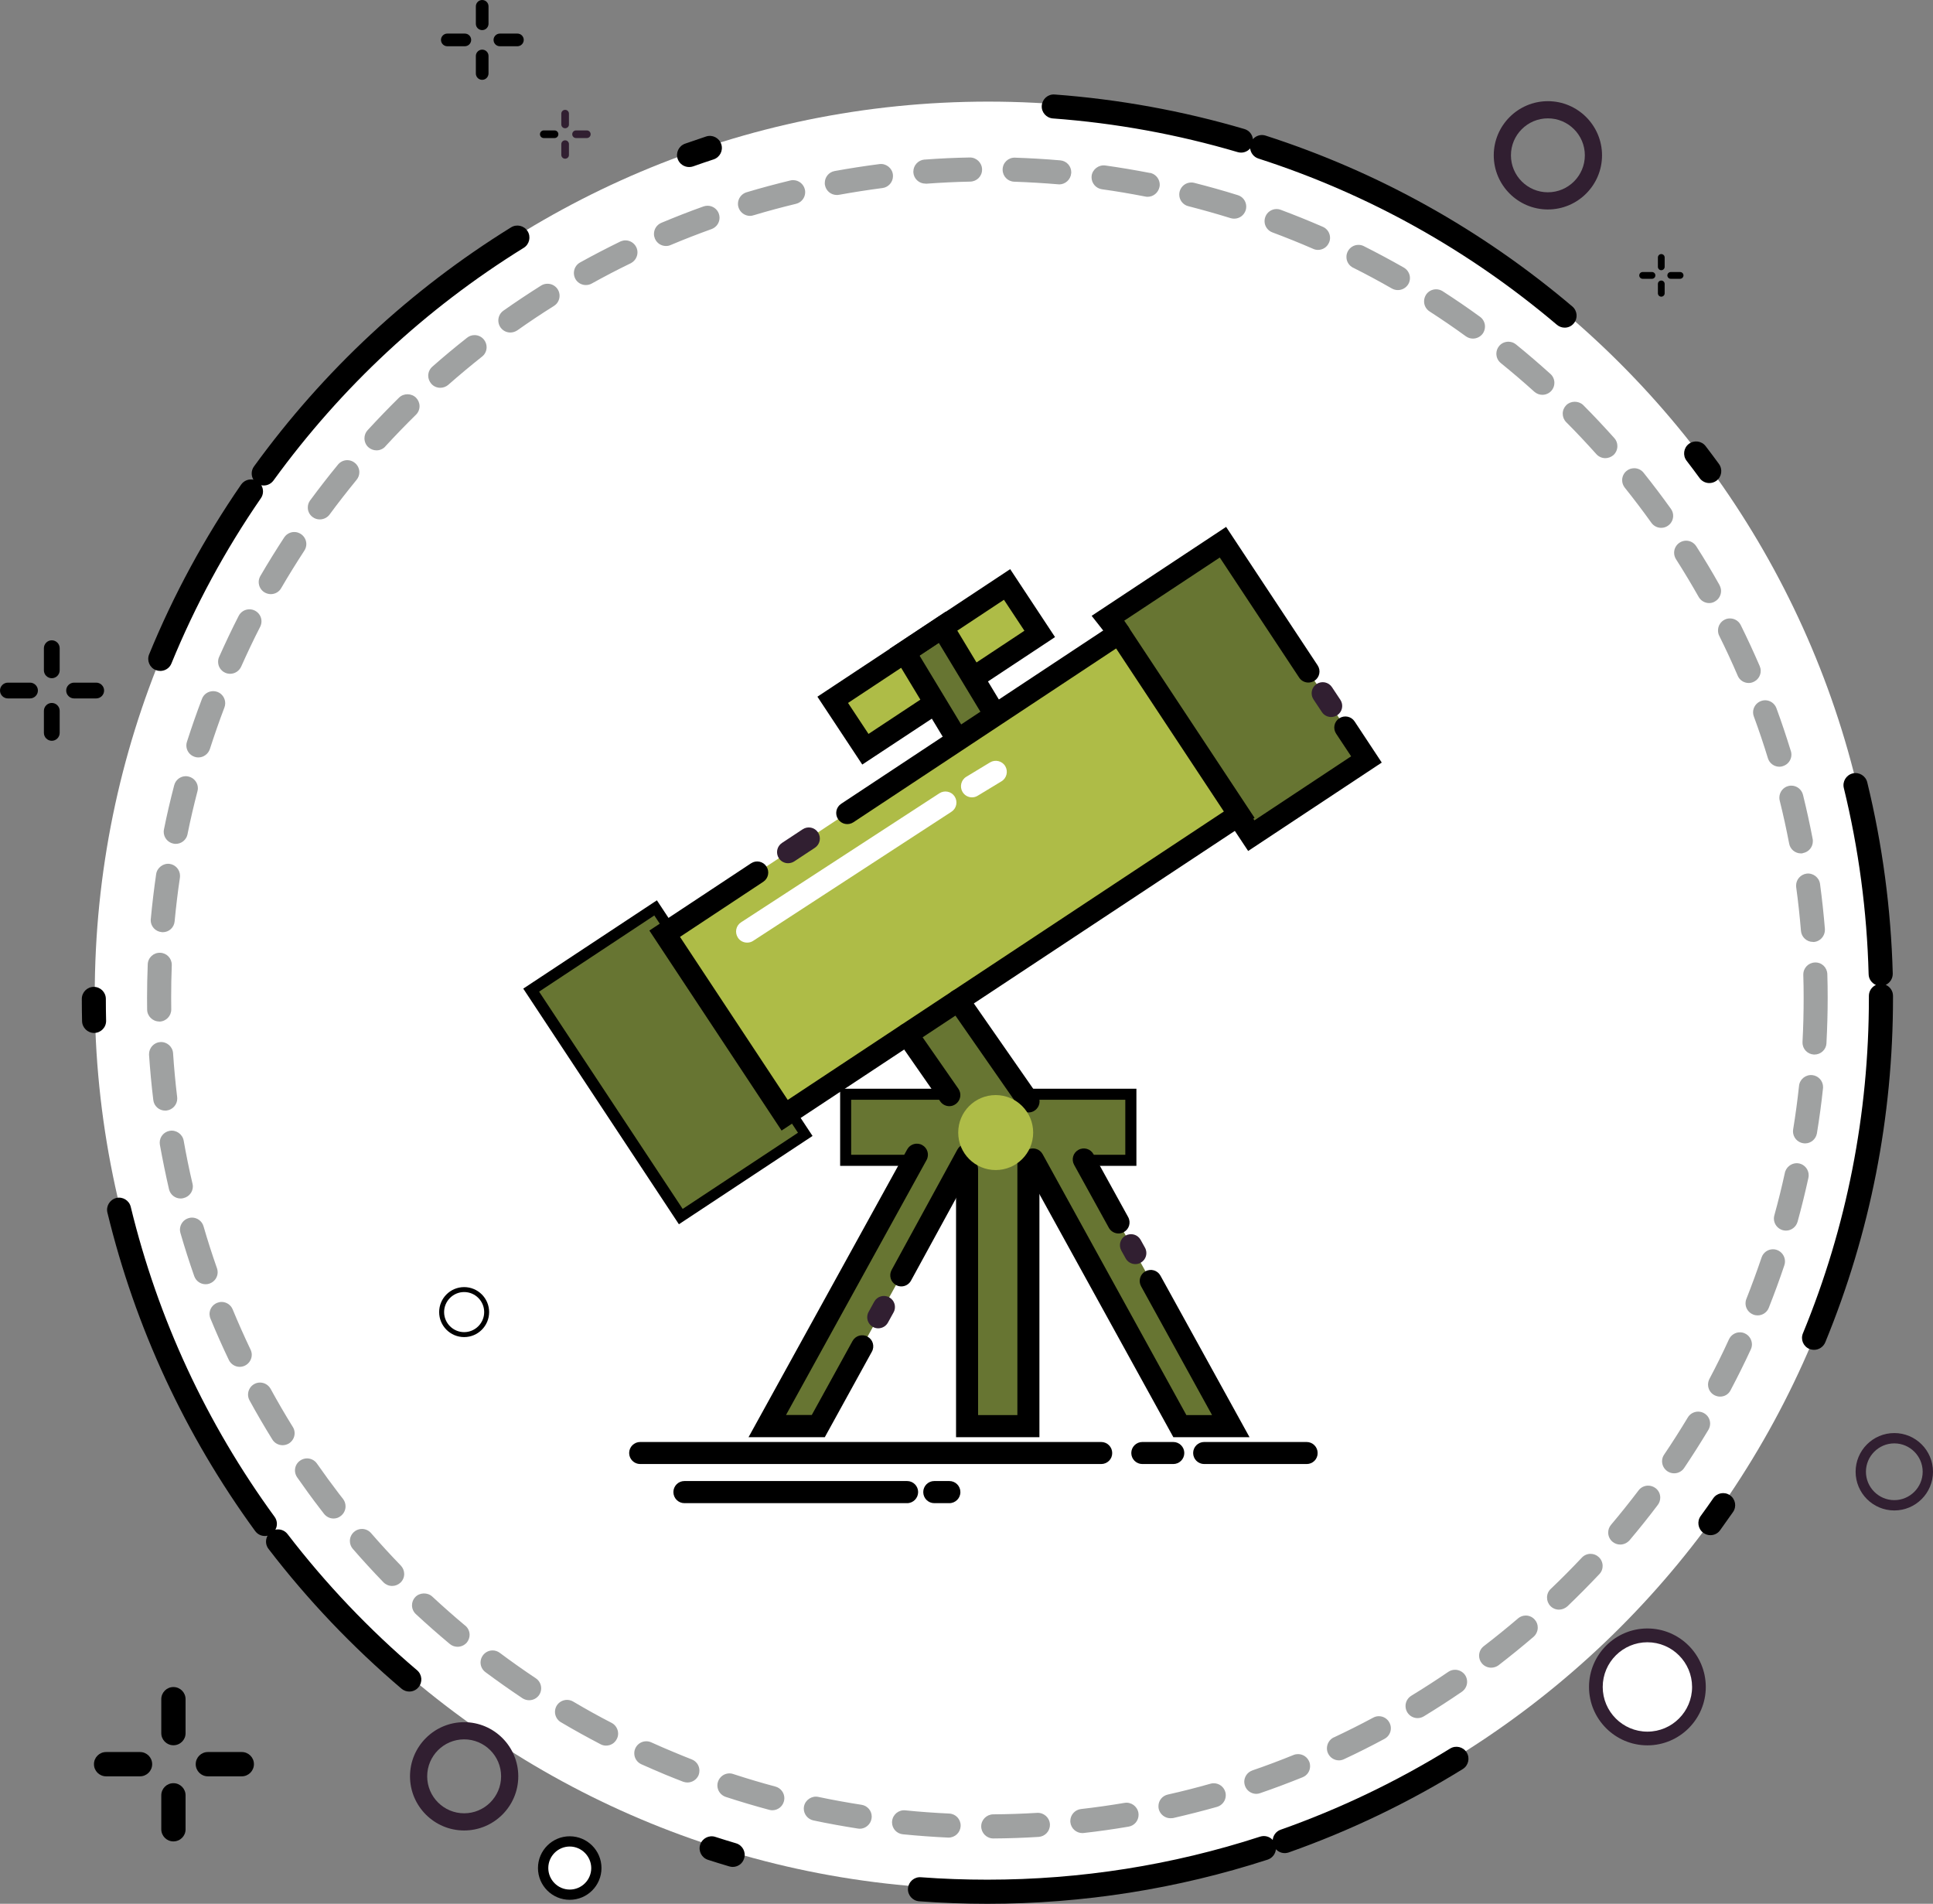<?xml version="1.0" encoding="utf-8"?>
<!-- Generator: Adobe Illustrator 23.0.4, SVG Export Plug-In . SVG Version: 6.00 Build 0)  -->
<svg version="1.1" id="Layer_1" xmlns="http://www.w3.org/2000/svg" xmlns:xlink="http://www.w3.org/1999/xlink" x="0px" y="0px"
	 viewBox="0 0 222.81 219.4" style="enable-background:new 0 0 222.81 219.4;" xml:space="preserve">
<rect x="0" y="0" width="222.81" height="219.4" fill="#808080" stroke="none"/>
<style type="text/css">
	.st0{clip-path:url(#SVGID_4_);}
	.st1{clip-path:url(#SVGID_6_);fill:#311F31;}
	.st2{clip-path:url(#SVGID_8_);}
	.st3{clip-path:url(#SVGID_10_);fill:#311F31;}
	.st4{clip-path:url(#SVGID_12_);}
	.st5{clip-path:url(#SVGID_14_);}
	.st6{clip-path:url(#SVGID_16_);}
	.st7{clip-path:url(#SVGID_18_);}
	.st8{clip-path:url(#SVGID_20_);}
	.st9{clip-path:url(#SVGID_22_);}
	.st10{clip-path:url(#SVGID_24_);}
	.st11{clip-path:url(#SVGID_26_);}
	.st12{clip-path:url(#SVGID_28_);}
	.st13{clip-path:url(#SVGID_30_);fill:#FFFFFF;}
	.st14{clip-path:url(#SVGID_32_);}
	.st15{clip-path:url(#SVGID_34_);}
	.st16{clip-path:url(#SVGID_36_);}
	.st17{clip-path:url(#SVGID_38_);fill:#FFFFFF;}
	.st18{clip-path:url(#SVGID_40_);}
	.st19{clip-path:url(#SVGID_42_);fill:#311F31;}
	.st20{clip-path:url(#SVGID_44_);}
	.st21{clip-path:url(#SVGID_46_);}
	.st22{clip-path:url(#SVGID_48_);}
	.st23{clip-path:url(#SVGID_50_);}
	.st24{clip-path:url(#SVGID_52_);}
	.st25{clip-path:url(#SVGID_54_);}
	.st26{clip-path:url(#SVGID_56_);}
	.st27{clip-path:url(#SVGID_58_);}
	.st28{clip-path:url(#SVGID_60_);}
	.st29{clip-path:url(#SVGID_62_);}
	.st30{clip-path:url(#SVGID_64_);}
	.st31{clip-path:url(#SVGID_66_);}
	.st32{clip-path:url(#SVGID_68_);}
	.st33{clip-path:url(#SVGID_70_);}
	.st34{clip-path:url(#SVGID_72_);}
	.st35{clip-path:url(#SVGID_74_);}
	.st36{clip-path:url(#SVGID_76_);}
	.st37{clip-path:url(#SVGID_78_);}
	.st38{clip-path:url(#SVGID_80_);}
	.st39{clip-path:url(#SVGID_82_);}
	.st40{clip-path:url(#SVGID_84_);}
	.st41{clip-path:url(#SVGID_86_);fill:#311F31;}
	.st42{clip-path:url(#SVGID_88_);}
	.st43{clip-path:url(#SVGID_90_);fill:#311F31;}
	.st44{clip-path:url(#SVGID_92_);}
	.st45{clip-path:url(#SVGID_94_);fill:#311F31;}
	.st46{clip-path:url(#SVGID_96_);}
	.st47{clip-path:url(#SVGID_98_);}
	.st48{clip-path:url(#SVGID_100_);}
	.st49{clip-path:url(#SVGID_102_);}
	.st50{clip-path:url(#SVGID_104_);}
	.st51{clip-path:url(#SVGID_106_);}
	.st52{clip-path:url(#SVGID_108_);}
	.st53{clip-path:url(#SVGID_110_);}
	.st54{clip-path:url(#SVGID_112_);}
	.st55{clip-path:url(#SVGID_114_);}
	.st56{clip-path:url(#SVGID_116_);}
	.st57{clip-path:url(#SVGID_118_);}
	.st58{clip-path:url(#SVGID_120_);}
	.st59{clip-path:url(#SVGID_122_);}
	.st60{clip-path:url(#SVGID_124_);}
	.st61{clip-path:url(#SVGID_126_);}
	.st62{clip-path:url(#SVGID_128_);}
	.st63{clip-path:url(#SVGID_130_);}
	.st64{clip-path:url(#SVGID_132_);}
	.st65{clip-path:url(#SVGID_134_);}
	.st66{clip-path:url(#SVGID_136_);}
	.st67{clip-path:url(#SVGID_138_);fill:#FFFFFF;}
	.st68{clip-path:url(#SVGID_140_);}
	.st69{clip-path:url(#SVGID_142_);}
	.st70{clip-path:url(#SVGID_144_);}
	.st71{clip-path:url(#SVGID_146_);fill:#9FA1A1;}
	.st72{clip-path:url(#SVGID_148_);}
	.st73{clip-path:url(#SVGID_150_);fill:#311F31;}
	.st74{clip-path:url(#SVGID_152_);}
	.st75{clip-path:url(#SVGID_154_);}
	.st76{clip-path:url(#SVGID_156_);}
	.st77{clip-path:url(#SVGID_158_);}
	.st78{clip-path:url(#SVGID_160_);}
	.st79{clip-path:url(#SVGID_162_);}
	.st80{clip-path:url(#SVGID_164_);}
	.st81{clip-path:url(#SVGID_166_);}
	.st82{clip-path:url(#SVGID_168_);}
	.st83{clip-path:url(#SVGID_170_);}
	.st84{clip-path:url(#SVGID_172_);}
	.st85{clip-path:url(#SVGID_174_);}
	.st86{clip-path:url(#SVGID_176_);}
	.st87{clip-path:url(#SVGID_178_);}
	.st88{clip-path:url(#SVGID_180_);}
	.st89{clip-path:url(#SVGID_182_);}
	.st90{clip-path:url(#SVGID_184_);}
	.st91{clip-path:url(#SVGID_186_);}
	.st92{clip-path:url(#SVGID_188_);}
	.st93{clip-path:url(#SVGID_190_);}
	.st94{clip-path:url(#SVGID_192_);}
	.st95{clip-path:url(#SVGID_194_);}
	.st96{clip-path:url(#SVGID_196_);}
	.st97{clip-path:url(#SVGID_198_);}
	.st98{clip-path:url(#SVGID_200_);}
	.st99{clip-path:url(#SVGID_202_);}
	.st100{clip-path:url(#SVGID_204_);}
	.st101{clip-path:url(#SVGID_206_);}
	.st102{clip-path:url(#SVGID_208_);}
	.st103{clip-path:url(#SVGID_210_);}
	.st104{clip-path:url(#SVGID_212_);}
	.st105{clip-path:url(#SVGID_214_);fill:#677532;}
	.st106{clip-path:url(#SVGID_216_);}
	.st107{clip-path:url(#SVGID_218_);fill:#677532;}
	.st108{clip-path:url(#SVGID_220_);}
	.st109{clip-path:url(#SVGID_222_);fill:#677532;}
	.st110{clip-path:url(#SVGID_224_);}
	.st111{clip-path:url(#SVGID_226_);fill:#677532;}
	.st112{clip-path:url(#SVGID_228_);}
	.st113{clip-path:url(#SVGID_230_);fill:#677532;}
	.st114{clip-path:url(#SVGID_232_);}
	.st115{clip-path:url(#SVGID_234_);fill:#AEBC47;}
	.st116{clip-path:url(#SVGID_236_);}
	.st117{clip-path:url(#SVGID_238_);fill:#677532;}
	.st118{clip-path:url(#SVGID_240_);}
	.st119{clip-path:url(#SVGID_242_);fill:#AEBC47;}
	.st120{clip-path:url(#SVGID_244_);}
	.st121{clip-path:url(#SVGID_246_);fill:#677532;}
	.st122{clip-path:url(#SVGID_248_);}
	.st123{clip-path:url(#SVGID_250_);fill:#677532;}
	.st124{clip-path:url(#SVGID_252_);}
	.st125{clip-path:url(#SVGID_254_);fill:#311F31;}
	.st126{clip-path:url(#SVGID_256_);}
	.st127{clip-path:url(#SVGID_258_);}
	.st128{clip-path:url(#SVGID_260_);}
	.st129{clip-path:url(#SVGID_262_);}
	.st130{clip-path:url(#SVGID_264_);}
	.st131{clip-path:url(#SVGID_266_);fill:#311F31;}
	.st132{clip-path:url(#SVGID_268_);}
	.st133{clip-path:url(#SVGID_270_);}
	.st134{clip-path:url(#SVGID_272_);}
	.st135{clip-path:url(#SVGID_274_);}
	.st136{clip-path:url(#SVGID_276_);}
	.st137{clip-path:url(#SVGID_278_);}
	.st138{clip-path:url(#SVGID_280_);}
	.st139{clip-path:url(#SVGID_282_);}
	.st140{clip-path:url(#SVGID_284_);}
	.st141{clip-path:url(#SVGID_286_);fill:#311F31;}
	.st142{clip-path:url(#SVGID_288_);}
	.st143{clip-path:url(#SVGID_290_);}
	.st144{clip-path:url(#SVGID_292_);}
	.st145{clip-path:url(#SVGID_294_);}
	.st146{clip-path:url(#SVGID_296_);}
	.st147{clip-path:url(#SVGID_298_);}
	.st148{clip-path:url(#SVGID_300_);}
	.st149{clip-path:url(#SVGID_302_);fill:#311F31;}
	.st150{clip-path:url(#SVGID_304_);}
	.st151{clip-path:url(#SVGID_306_);}
	.st152{clip-path:url(#SVGID_308_);}
	.st153{clip-path:url(#SVGID_310_);fill:#FFFFFF;}
	.st154{clip-path:url(#SVGID_312_);}
	.st155{clip-path:url(#SVGID_314_);fill:#FFFFFF;}
	.st156{clip-path:url(#SVGID_316_);}
	.st157{clip-path:url(#SVGID_318_);}
	.st158{clip-path:url(#SVGID_320_);}
	.st159{clip-path:url(#SVGID_322_);}
	.st160{clip-path:url(#SVGID_324_);}
	.st161{clip-path:url(#SVGID_326_);}
	.st162{clip-path:url(#SVGID_328_);}
	.st163{clip-path:url(#SVGID_330_);}
	.st164{clip-path:url(#SVGID_332_);}
	.st165{clip-path:url(#SVGID_334_);}
	.st166{clip-path:url(#SVGID_336_);}
	.st167{clip-path:url(#SVGID_338_);}
	.st168{clip-path:url(#SVGID_340_);}
	.st169{clip-path:url(#SVGID_342_);}
	.st170{clip-path:url(#SVGID_344_);}
	.st171{clip-path:url(#SVGID_346_);fill:#AEBC47;}
</style>
<g>
	<defs>
		<rect id="SVGID_1_" x="-210" y="-180" width="1200" height="1131"/>
	</defs>
	<clipPath id="SVGID_2_">
		<use xlink:href="#SVGID_1_"  style="overflow:visible;"/>
	</clipPath>
</g>
<g>
	<g>
		<defs>
			<path id="SVGID_3_" d="M178.42,24.14c-3.44,0-6.24-2.8-6.24-6.24c0-3.44,2.8-6.24,6.24-6.24c3.44,0,6.24,2.8,6.24,6.24
				C184.66,21.34,181.86,24.14,178.42,24.14z M178.42,13.64c-2.35,0-4.26,1.91-4.26,4.26c0,2.35,1.91,4.26,4.26,4.26
				s4.26-1.91,4.26-4.26C182.68,15.55,180.77,13.64,178.42,13.64z"/>
		</defs>
		<clipPath id="SVGID_4_">
			<use xlink:href="#SVGID_3_"  style="overflow:visible;"/>
		</clipPath>
		<g class="st0">
			<defs>
				<rect id="SVGID_5_" x="-210" y="-180" width="1200" height="1131"/>
			</defs>
			<clipPath id="SVGID_6_">
				<use xlink:href="#SVGID_5_"  style="overflow:visible;"/>
			</clipPath>
			<rect x="167.18" y="6.66" class="st1" width="22.48" height="22.48"/>
		</g>
	</g>
	<g>
		<defs>
			<path id="SVGID_7_" d="M218.35,174.07c-2.46,0-4.46-2-4.46-4.46c0-2.46,2-4.46,4.46-4.46s4.46,2,4.46,4.46
				C222.81,172.07,220.81,174.07,218.35,174.07z M218.35,166.34c-1.8,0-3.27,1.47-3.27,3.27c0,1.8,1.47,3.27,3.27,3.27
				s3.27-1.47,3.27-3.27C221.62,167.81,220.15,166.34,218.35,166.34z"/>
		</defs>
		<clipPath id="SVGID_8_">
			<use xlink:href="#SVGID_7_"  style="overflow:visible;"/>
		</clipPath>
		<g class="st2">
			<defs>
				<rect id="SVGID_9_" x="-210" y="-180" width="1200" height="1131"/>
			</defs>
			<clipPath id="SVGID_10_">
				<use xlink:href="#SVGID_9_"  style="overflow:visible;"/>
			</clipPath>
			<rect x="208.89" y="160.15" class="st3" width="18.91" height="18.92"/>
		</g>
	</g>
	<g>
		<defs>
			<path id="SVGID_11_" d="M191.49,31.14L191.49,31.14c-0.21,0-0.39-0.17-0.39-0.39v-1.08c0-0.21,0.17-0.39,0.39-0.39
				c0.21,0,0.39,0.17,0.39,0.39v1.08C191.88,30.97,191.7,31.14,191.49,31.14"/>
		</defs>
		<clipPath id="SVGID_12_">
			<use xlink:href="#SVGID_11_"  style="overflow:visible;"/>
		</clipPath>
		<g class="st4">
			<defs>
				<rect id="SVGID_13_" x="-210" y="-180" width="1200" height="1131"/>
			</defs>
			<clipPath id="SVGID_14_">
				<use xlink:href="#SVGID_13_"  style="overflow:visible;"/>
			</clipPath>
			<rect x="186.1" y="24.29" class="st5" width="10.77" height="11.85"/>
		</g>
	</g>
	<g>
		<defs>
			<path id="SVGID_15_" d="M191.49,34.19L191.49,34.19c-0.21,0-0.39-0.17-0.39-0.39v-1.08c0-0.21,0.17-0.39,0.39-0.39
				c0.21,0,0.39,0.17,0.39,0.39v1.08C191.88,34.02,191.7,34.19,191.49,34.19"/>
		</defs>
		<clipPath id="SVGID_16_">
			<use xlink:href="#SVGID_15_"  style="overflow:visible;"/>
		</clipPath>
		<g class="st6">
			<defs>
				<rect id="SVGID_17_" x="-210" y="-180" width="1200" height="1131"/>
			</defs>
			<clipPath id="SVGID_18_">
				<use xlink:href="#SVGID_17_"  style="overflow:visible;"/>
			</clipPath>
			<rect x="186.1" y="27.34" class="st7" width="10.77" height="11.85"/>
		</g>
	</g>
	<g>
		<defs>
			<path id="SVGID_19_" d="M194.05,31.74L194.05,31.74c0-0.21-0.17-0.39-0.39-0.39h-1.08c-0.21,0-0.39,0.17-0.39,0.39
				c0,0.21,0.17,0.39,0.39,0.39h1.08C193.87,32.13,194.05,31.95,194.05,31.74"/>
		</defs>
		<clipPath id="SVGID_20_">
			<use xlink:href="#SVGID_19_"  style="overflow:visible;"/>
		</clipPath>
		<g class="st8">
			<defs>
				<rect id="SVGID_21_" x="-210" y="-180" width="1200" height="1131"/>
			</defs>
			<clipPath id="SVGID_22_">
				<use xlink:href="#SVGID_21_"  style="overflow:visible;"/>
			</clipPath>
			<rect x="187.19" y="26.35" class="st9" width="11.85" height="10.77"/>
		</g>
	</g>
	<g>
		<defs>
			<path id="SVGID_23_" d="M190.81,31.74L190.81,31.74c0-0.21-0.17-0.39-0.39-0.39h-1.08c-0.21,0-0.39,0.17-0.39,0.39
				c0,0.21,0.17,0.39,0.39,0.39h1.08C190.64,32.13,190.81,31.95,190.81,31.74"/>
		</defs>
		<clipPath id="SVGID_24_">
			<use xlink:href="#SVGID_23_"  style="overflow:visible;"/>
		</clipPath>
		<g class="st10">
			<defs>
				<rect id="SVGID_25_" x="-210" y="-180" width="1200" height="1131"/>
			</defs>
			<clipPath id="SVGID_26_">
				<use xlink:href="#SVGID_25_"  style="overflow:visible;"/>
			</clipPath>
			<rect x="183.96" y="26.35" class="st11" width="11.85" height="10.77"/>
		</g>
	</g>
	<g>
		<defs>
			<path id="SVGID_27_" d="M68.74,215.28c0,1.7-1.37,3.07-3.07,3.07c-1.69,0-3.07-1.37-3.07-3.07s1.37-3.07,3.07-3.07
				C67.36,212.21,68.74,213.58,68.74,215.28"/>
		</defs>
		<clipPath id="SVGID_28_">
			<use xlink:href="#SVGID_27_"  style="overflow:visible;"/>
		</clipPath>
		<g class="st12">
			<defs>
				<rect id="SVGID_29_" x="-210" y="-180" width="1200" height="1131"/>
			</defs>
			<clipPath id="SVGID_30_">
				<use xlink:href="#SVGID_29_"  style="overflow:visible;"/>
			</clipPath>
			<rect x="57.6" y="207.21" class="st13" width="16.14" height="16.14"/>
		</g>
	</g>
	<g>
		<defs>
			<path id="SVGID_31_" d="M65.67,218.94c-2.02,0-3.66-1.64-3.66-3.66c0-2.02,1.64-3.66,3.66-3.66c2.02,0,3.66,1.64,3.66,3.66
				C69.33,217.3,67.69,218.94,65.67,218.94z M65.67,212.8c-1.36,0-2.47,1.11-2.47,2.48c0,1.36,1.11,2.48,2.47,2.48
				c1.37,0,2.48-1.11,2.48-2.48C68.14,213.92,67.03,212.8,65.67,212.8z"/>
		</defs>
		<clipPath id="SVGID_32_">
			<use xlink:href="#SVGID_31_"  style="overflow:visible;"/>
		</clipPath>
		<g class="st14">
			<defs>
				<rect id="SVGID_33_" x="-210" y="-180" width="1200" height="1131"/>
			</defs>
			<clipPath id="SVGID_34_">
				<use xlink:href="#SVGID_33_"  style="overflow:visible;"/>
			</clipPath>
			<rect x="57.01" y="206.62" class="st15" width="17.33" height="17.33"/>
		</g>
	</g>
	<g>
		<defs>
			<path id="SVGID_35_" d="M195.83,194.41c0,3.28-2.66,5.94-5.94,5.94c-3.28,0-5.94-2.66-5.94-5.94c0-3.28,2.66-5.94,5.94-5.94
				C193.17,188.46,195.83,191.13,195.83,194.41"/>
		</defs>
		<clipPath id="SVGID_36_">
			<use xlink:href="#SVGID_35_"  style="overflow:visible;"/>
		</clipPath>
		<g class="st16">
			<defs>
				<rect id="SVGID_37_" x="-210" y="-180" width="1200" height="1131"/>
			</defs>
			<clipPath id="SVGID_38_">
				<use xlink:href="#SVGID_37_"  style="overflow:visible;"/>
			</clipPath>
			<rect x="178.94" y="183.46" class="st17" width="21.88" height="21.89"/>
		</g>
	</g>
	<g>
		<defs>
			<path id="SVGID_39_" d="M189.89,201.14c-3.71,0-6.73-3.02-6.73-6.73c0-3.71,3.02-6.74,6.73-6.74c3.71,0,6.73,3.02,6.73,6.74
				C196.62,198.12,193.6,201.14,189.89,201.14z M189.89,189.26c-2.84,0-5.15,2.31-5.15,5.15c0,2.84,2.31,5.15,5.15,5.15
				c2.84,0,5.15-2.31,5.15-5.15C195.04,191.57,192.73,189.26,189.89,189.26z"/>
		</defs>
		<clipPath id="SVGID_40_">
			<use xlink:href="#SVGID_39_"  style="overflow:visible;"/>
		</clipPath>
		<g class="st18">
			<defs>
				<rect id="SVGID_41_" x="-210" y="-180" width="1200" height="1131"/>
			</defs>
			<clipPath id="SVGID_42_">
				<use xlink:href="#SVGID_41_"  style="overflow:visible;"/>
			</clipPath>
			<rect x="178.15" y="182.67" class="st19" width="23.47" height="23.47"/>
		</g>
	</g>
	<g>
		<defs>
			<path id="SVGID_43_" d="M152.45,123.53L152.45,123.53c-0.28,0-0.51-0.23-0.51-0.51v-1.41c0-0.28,0.23-0.51,0.51-0.51
				c0.28,0,0.5,0.23,0.5,0.51v1.41C152.96,123.3,152.73,123.53,152.45,123.53"/>
		</defs>
		<clipPath id="SVGID_44_">
			<use xlink:href="#SVGID_43_"  style="overflow:visible;"/>
		</clipPath>
		<g class="st20">
			<defs>
				<rect id="SVGID_45_" x="-210" y="-180" width="1200" height="1131"/>
			</defs>
			<clipPath id="SVGID_46_">
				<use xlink:href="#SVGID_45_"  style="overflow:visible;"/>
			</clipPath>
			<rect x="146.95" y="116.11" class="st21" width="11.01" height="12.42"/>
		</g>
	</g>
	<g>
		<defs>
			<path id="SVGID_47_" d="M152.45,127.52L152.45,127.52c-0.28,0-0.51-0.23-0.51-0.5v-1.41c0-0.28,0.23-0.5,0.51-0.5
				c0.28,0,0.5,0.23,0.5,0.5v1.41C152.96,127.29,152.73,127.52,152.45,127.52"/>
		</defs>
		<clipPath id="SVGID_48_">
			<use xlink:href="#SVGID_47_"  style="overflow:visible;"/>
		</clipPath>
		<g class="st22">
			<defs>
				<rect id="SVGID_49_" x="-210" y="-180" width="1200" height="1131"/>
			</defs>
			<clipPath id="SVGID_50_">
				<use xlink:href="#SVGID_49_"  style="overflow:visible;"/>
			</clipPath>
			<rect x="146.95" y="120.1" class="st23" width="11.01" height="12.42"/>
		</g>
	</g>
	<g>
		<defs>
			<path id="SVGID_51_" d="M155.79,124.31L155.79,124.31c0-0.28-0.23-0.51-0.5-0.51h-1.41c-0.28,0-0.5,0.23-0.5,0.51
				c0,0.28,0.23,0.5,0.5,0.5h1.41C155.56,124.82,155.79,124.59,155.79,124.31"/>
		</defs>
		<clipPath id="SVGID_52_">
			<use xlink:href="#SVGID_51_"  style="overflow:visible;"/>
		</clipPath>
		<g class="st24">
			<defs>
				<rect id="SVGID_53_" x="-210" y="-180" width="1200" height="1131"/>
			</defs>
			<clipPath id="SVGID_54_">
				<use xlink:href="#SVGID_53_"  style="overflow:visible;"/>
			</clipPath>
			<rect x="148.37" y="118.81" class="st25" width="12.42" height="11.01"/>
		</g>
	</g>
	<g>
		<defs>
			<path id="SVGID_55_" d="M151.57,124.31L151.57,124.31c0-0.28-0.23-0.51-0.51-0.51h-1.41c-0.28,0-0.51,0.23-0.51,0.51
				c0,0.28,0.23,0.5,0.51,0.5h1.41C151.34,124.82,151.57,124.59,151.57,124.31"/>
		</defs>
		<clipPath id="SVGID_56_">
			<use xlink:href="#SVGID_55_"  style="overflow:visible;"/>
		</clipPath>
		<g class="st26">
			<defs>
				<rect id="SVGID_57_" x="-210" y="-180" width="1200" height="1131"/>
			</defs>
			<clipPath id="SVGID_58_">
				<use xlink:href="#SVGID_57_"  style="overflow:visible;"/>
			</clipPath>
			<rect x="144.15" y="118.81" class="st27" width="12.42" height="11.01"/>
		</g>
	</g>
	<g>
		<defs>
			<path id="SVGID_59_" d="M162.92,55.26L162.92,55.26c-0.43,0-0.78-0.35-0.78-0.78v-2.16c0-0.43,0.35-0.78,0.78-0.78
				c0.43,0,0.78,0.35,0.78,0.78v2.16C163.7,54.91,163.35,55.26,162.92,55.26"/>
		</defs>
		<clipPath id="SVGID_60_">
			<use xlink:href="#SVGID_59_"  style="overflow:visible;"/>
		</clipPath>
		<g class="st28">
			<defs>
				<rect id="SVGID_61_" x="-210" y="-180" width="1200" height="1131"/>
			</defs>
			<clipPath id="SVGID_62_">
				<use xlink:href="#SVGID_61_"  style="overflow:visible;"/>
			</clipPath>
			<rect x="157.15" y="46.54" class="st29" width="11.55" height="13.72"/>
		</g>
	</g>
	<g>
		<defs>
			<path id="SVGID_63_" d="M162.92,61.39L162.92,61.39c-0.43,0-0.78-0.35-0.78-0.78v-2.16c0-0.43,0.35-0.78,0.78-0.78
				c0.43,0,0.78,0.35,0.78,0.78v2.16C163.7,61.04,163.35,61.39,162.92,61.39"/>
		</defs>
		<clipPath id="SVGID_64_">
			<use xlink:href="#SVGID_63_"  style="overflow:visible;"/>
		</clipPath>
		<g class="st30">
			<defs>
				<rect id="SVGID_65_" x="-210" y="-180" width="1200" height="1131"/>
			</defs>
			<clipPath id="SVGID_66_">
				<use xlink:href="#SVGID_65_"  style="overflow:visible;"/>
			</clipPath>
			<rect x="157.15" y="52.68" class="st31" width="11.55" height="13.72"/>
		</g>
	</g>
	<g>
		<defs>
			<path id="SVGID_67_" d="M168.05,56.47L168.05,56.47c0-0.43-0.35-0.78-0.78-0.78h-2.16c-0.43,0-0.78,0.35-0.78,0.78
				c0,0.43,0.35,0.78,0.78,0.78h2.16C167.71,57.24,168.05,56.9,168.05,56.47"/>
		</defs>
		<clipPath id="SVGID_68_">
			<use xlink:href="#SVGID_67_"  style="overflow:visible;"/>
		</clipPath>
		<g class="st32">
			<defs>
				<rect id="SVGID_69_" x="-210" y="-180" width="1200" height="1131"/>
			</defs>
			<clipPath id="SVGID_70_">
				<use xlink:href="#SVGID_69_"  style="overflow:visible;"/>
			</clipPath>
			<rect x="159.34" y="50.69" class="st33" width="13.72" height="11.55"/>
		</g>
	</g>
	<g>
		<defs>
			<path id="SVGID_71_" d="M161.56,56.47L161.56,56.47c0-0.43-0.35-0.78-0.78-0.78h-2.16c-0.43,0-0.78,0.35-0.78,0.78
				c0,0.43,0.35,0.78,0.78,0.78h2.16C161.22,57.24,161.56,56.9,161.56,56.47"/>
		</defs>
		<clipPath id="SVGID_72_">
			<use xlink:href="#SVGID_71_"  style="overflow:visible;"/>
		</clipPath>
		<g class="st34">
			<defs>
				<rect id="SVGID_73_" x="-210" y="-180" width="1200" height="1131"/>
			</defs>
			<clipPath id="SVGID_74_">
				<use xlink:href="#SVGID_73_"  style="overflow:visible;"/>
			</clipPath>
			<rect x="152.85" y="50.69" class="st35" width="13.72" height="11.55"/>
		</g>
	</g>
	<g>
		<defs>
			<path id="SVGID_75_" d="M171.65,99.61c-2.85,0-5.18-2.32-5.18-5.18c0-2.85,2.32-5.18,5.18-5.18c2.85,0,5.18,2.32,5.18,5.18
				C176.82,97.29,174.5,99.61,171.65,99.61z M171.65,90.28c-2.29,0-4.16,1.87-4.16,4.16c0,2.29,1.86,4.16,4.16,4.16
				c2.29,0,4.16-1.86,4.16-4.16C175.8,92.14,173.94,90.28,171.65,90.28z"/>
		</defs>
		<clipPath id="SVGID_76_">
			<use xlink:href="#SVGID_75_"  style="overflow:visible;"/>
		</clipPath>
		<g class="st36">
			<defs>
				<rect id="SVGID_77_" x="-210" y="-180" width="1200" height="1131"/>
			</defs>
			<clipPath id="SVGID_78_">
				<use xlink:href="#SVGID_77_"  style="overflow:visible;"/>
			</clipPath>
			<rect x="161.47" y="84.26" class="st37" width="20.35" height="20.35"/>
		</g>
	</g>
	<g>
		<defs>
			<path id="SVGID_79_" d="M189.83,111.76c-1.45,0-2.63-1.18-2.63-2.63c0-1.45,1.18-2.63,2.63-2.63c1.45,0,2.63,1.18,2.63,2.63
				C192.46,110.58,191.28,111.76,189.83,111.76z M189.83,107.51c-0.89,0-1.61,0.72-1.61,1.61c0,0.89,0.72,1.61,1.61,1.61
				c0.89,0,1.61-0.72,1.61-1.61C191.44,108.24,190.72,107.51,189.83,107.51z"/>
		</defs>
		<clipPath id="SVGID_80_">
			<use xlink:href="#SVGID_79_"  style="overflow:visible;"/>
		</clipPath>
		<g class="st38">
			<defs>
				<rect id="SVGID_81_" x="-210" y="-180" width="1200" height="1131"/>
			</defs>
			<clipPath id="SVGID_82_">
				<use xlink:href="#SVGID_81_"  style="overflow:visible;"/>
			</clipPath>
			<rect x="182.2" y="101.49" class="st39" width="15.26" height="15.26"/>
		</g>
	</g>
	<g>
		<defs>
			<path id="SVGID_83_" d="M65.14,14.78L65.14,14.78c-0.25,0-0.44-0.2-0.44-0.44V13.1c0-0.25,0.2-0.44,0.44-0.44
				c0.25,0,0.44,0.2,0.44,0.44v1.24C65.59,14.58,65.39,14.78,65.14,14.78"/>
		</defs>
		<clipPath id="SVGID_84_">
			<use xlink:href="#SVGID_83_"  style="overflow:visible;"/>
		</clipPath>
		<g class="st40">
			<defs>
				<rect id="SVGID_85_" x="-210" y="-180" width="1200" height="1131"/>
			</defs>
			<clipPath id="SVGID_86_">
				<use xlink:href="#SVGID_85_"  style="overflow:visible;"/>
			</clipPath>
			<rect x="59.7" y="7.65" class="st41" width="10.89" height="12.13"/>
		</g>
	</g>
	<g>
		<defs>
			<path id="SVGID_87_" d="M65.14,18.29L65.14,18.29c-0.25,0-0.44-0.2-0.44-0.44v-1.24c0-0.25,0.2-0.44,0.44-0.44
				c0.25,0,0.44,0.2,0.44,0.44v1.24C65.59,18.09,65.39,18.29,65.14,18.29"/>
		</defs>
		<clipPath id="SVGID_88_">
			<use xlink:href="#SVGID_87_"  style="overflow:visible;"/>
		</clipPath>
		<g class="st42">
			<defs>
				<rect id="SVGID_89_" x="-210" y="-180" width="1200" height="1131"/>
			</defs>
			<clipPath id="SVGID_90_">
				<use xlink:href="#SVGID_89_"  style="overflow:visible;"/>
			</clipPath>
			<rect x="59.7" y="11.16" class="st43" width="10.89" height="12.13"/>
		</g>
	</g>
	<g>
		<defs>
			<path id="SVGID_91_" d="M68.08,15.47L68.08,15.47c0-0.25-0.2-0.44-0.44-0.44h-1.24c-0.25,0-0.44,0.2-0.44,0.44
				c0,0.25,0.2,0.44,0.44,0.44h1.24C67.88,15.91,68.08,15.72,68.08,15.47"/>
		</defs>
		<clipPath id="SVGID_92_">
			<use xlink:href="#SVGID_91_"  style="overflow:visible;"/>
		</clipPath>
		<g class="st44">
			<defs>
				<rect id="SVGID_93_" x="-210" y="-180" width="1200" height="1131"/>
			</defs>
			<clipPath id="SVGID_94_">
				<use xlink:href="#SVGID_93_"  style="overflow:visible;"/>
			</clipPath>
			<rect x="60.95" y="10.03" class="st45" width="12.13" height="10.89"/>
		</g>
	</g>
	<g>
		<defs>
			<path id="SVGID_95_" d="M64.36,15.47L64.36,15.47c0-0.25-0.2-0.44-0.44-0.44h-1.24c-0.25,0-0.44,0.2-0.44,0.44
				c0,0.25,0.2,0.44,0.44,0.44h1.24C64.16,15.91,64.36,15.72,64.36,15.47"/>
		</defs>
		<clipPath id="SVGID_96_">
			<use xlink:href="#SVGID_95_"  style="overflow:visible;"/>
		</clipPath>
		<g class="st46">
			<defs>
				<rect id="SVGID_97_" x="-210" y="-180" width="1200" height="1131"/>
			</defs>
			<clipPath id="SVGID_98_">
				<use xlink:href="#SVGID_97_"  style="overflow:visible;"/>
			</clipPath>
			<rect x="57.24" y="10.03" class="st47" width="12.13" height="10.89"/>
		</g>
	</g>
	<g>
		<defs>
			<path id="SVGID_99_" d="M55.58,3.47L55.58,3.47c-0.4,0-0.73-0.32-0.73-0.73V0.73c0-0.4,0.33-0.73,0.73-0.73
				c0.4,0,0.73,0.32,0.73,0.73v2.02C56.3,3.15,55.98,3.47,55.58,3.47"/>
		</defs>
		<clipPath id="SVGID_100_">
			<use xlink:href="#SVGID_99_"  style="overflow:visible;"/>
		</clipPath>
		<g class="st48">
			<defs>
				<rect id="SVGID_101_" x="-210" y="-180" width="1200" height="1131"/>
			</defs>
			<clipPath id="SVGID_102_">
				<use xlink:href="#SVGID_101_"  style="overflow:visible;"/>
			</clipPath>
			<rect x="49.85" y="-5" class="st49" width="11.45" height="13.47"/>
		</g>
	</g>
	<g>
		<defs>
			<path id="SVGID_103_" d="M55.58,9.2L55.58,9.2c-0.4,0-0.73-0.32-0.73-0.73V6.45c0-0.4,0.33-0.73,0.73-0.73
				c0.4,0,0.73,0.32,0.73,0.73v2.02C56.3,8.88,55.98,9.2,55.58,9.2"/>
		</defs>
		<clipPath id="SVGID_104_">
			<use xlink:href="#SVGID_103_"  style="overflow:visible;"/>
		</clipPath>
		<g class="st50">
			<defs>
				<rect id="SVGID_105_" x="-210" y="-180" width="1200" height="1131"/>
			</defs>
			<clipPath id="SVGID_106_">
				<use xlink:href="#SVGID_105_"  style="overflow:visible;"/>
			</clipPath>
			<rect x="49.85" y="0.73" class="st51" width="11.45" height="13.47"/>
		</g>
	</g>
	<g>
		<defs>
			<path id="SVGID_107_" d="M60.37,4.6L60.37,4.6c0-0.4-0.32-0.73-0.73-0.73h-2.02c-0.4,0-0.73,0.33-0.73,0.73
				c0,0.4,0.32,0.73,0.73,0.73h2.02C60.04,5.33,60.37,5,60.37,4.6"/>
		</defs>
		<clipPath id="SVGID_108_">
			<use xlink:href="#SVGID_107_"  style="overflow:visible;"/>
		</clipPath>
		<g class="st52">
			<defs>
				<rect id="SVGID_109_" x="-210" y="-180" width="1200" height="1131"/>
			</defs>
			<clipPath id="SVGID_110_">
				<use xlink:href="#SVGID_109_"  style="overflow:visible;"/>
			</clipPath>
			<rect x="51.9" y="-1.13" class="st53" width="13.47" height="11.45"/>
		</g>
	</g>
	<g>
		<defs>
			<path id="SVGID_111_" d="M54.31,4.6L54.31,4.6c0-0.4-0.32-0.73-0.73-0.73h-2.02c-0.4,0-0.73,0.33-0.73,0.73
				c0,0.4,0.33,0.73,0.73,0.73h2.02C53.98,5.33,54.31,5,54.31,4.6"/>
		</defs>
		<clipPath id="SVGID_112_">
			<use xlink:href="#SVGID_111_"  style="overflow:visible;"/>
		</clipPath>
		<g class="st54">
			<defs>
				<rect id="SVGID_113_" x="-210" y="-180" width="1200" height="1131"/>
			</defs>
			<clipPath id="SVGID_114_">
				<use xlink:href="#SVGID_113_"  style="overflow:visible;"/>
			</clipPath>
			<rect x="45.83" y="-1.13" class="st55" width="13.47" height="11.45"/>
		</g>
	</g>
	<g>
		<defs>
			<path id="SVGID_115_" d="M70.83,59.07L70.83,59.07c-0.6,0-1.09-0.49-1.09-1.09v-3.05c0-0.6,0.49-1.09,1.09-1.09
				c0.6,0,1.09,0.49,1.09,1.09v3.05C71.92,58.57,71.43,59.07,70.83,59.07"/>
		</defs>
		<clipPath id="SVGID_116_">
			<use xlink:href="#SVGID_115_"  style="overflow:visible;"/>
		</clipPath>
		<g class="st56">
			<defs>
				<rect id="SVGID_117_" x="-210" y="-180" width="1200" height="1131"/>
			</defs>
			<clipPath id="SVGID_118_">
				<use xlink:href="#SVGID_117_"  style="overflow:visible;"/>
			</clipPath>
			<rect x="64.74" y="48.83" class="st57" width="12.19" height="15.24"/>
		</g>
	</g>
	<g>
		<defs>
			<path id="SVGID_119_" d="M70.83,67.7L70.83,67.7c-0.6,0-1.09-0.49-1.09-1.1v-3.05c0-0.6,0.49-1.09,1.09-1.09
				c0.6,0,1.09,0.49,1.09,1.09v3.05C71.92,67.21,71.43,67.7,70.83,67.7"/>
		</defs>
		<clipPath id="SVGID_120_">
			<use xlink:href="#SVGID_119_"  style="overflow:visible;"/>
		</clipPath>
		<g class="st58">
			<defs>
				<rect id="SVGID_121_" x="-210" y="-180" width="1200" height="1131"/>
			</defs>
			<clipPath id="SVGID_122_">
				<use xlink:href="#SVGID_121_"  style="overflow:visible;"/>
			</clipPath>
			<rect x="64.74" y="57.47" class="st59" width="12.19" height="15.24"/>
		</g>
	</g>
	<g>
		<defs>
			<path id="SVGID_123_" d="M78.06,60.77L78.06,60.77c0-0.6-0.49-1.09-1.09-1.09h-3.05c-0.6,0-1.09,0.49-1.09,1.09
				c0,0.6,0.49,1.09,1.09,1.09h3.05C77.57,61.86,78.06,61.37,78.06,60.77"/>
		</defs>
		<clipPath id="SVGID_124_">
			<use xlink:href="#SVGID_123_"  style="overflow:visible;"/>
		</clipPath>
		<g class="st60">
			<defs>
				<rect id="SVGID_125_" x="-210" y="-180" width="1200" height="1131"/>
			</defs>
			<clipPath id="SVGID_126_">
				<use xlink:href="#SVGID_125_"  style="overflow:visible;"/>
			</clipPath>
			<rect x="67.82" y="54.67" class="st61" width="15.23" height="12.19"/>
		</g>
	</g>
	<g>
		<defs>
			<path id="SVGID_127_" d="M68.91,60.77L68.91,60.77c0-0.6-0.49-1.09-1.09-1.09h-3.05c-0.6,0-1.09,0.49-1.09,1.09
				c0,0.6,0.49,1.09,1.09,1.09h3.05C68.42,61.86,68.91,61.37,68.91,60.77"/>
		</defs>
		<clipPath id="SVGID_128_">
			<use xlink:href="#SVGID_127_"  style="overflow:visible;"/>
		</clipPath>
		<g class="st62">
			<defs>
				<rect id="SVGID_129_" x="-210" y="-180" width="1200" height="1131"/>
			</defs>
			<clipPath id="SVGID_130_">
				<use xlink:href="#SVGID_129_"  style="overflow:visible;"/>
			</clipPath>
			<rect x="58.68" y="54.67" class="st63" width="15.23" height="12.19"/>
		</g>
	</g>
	<g>
		<defs>
			<path id="SVGID_131_" d="M107.71,52.77c-3.82,0-6.92-3.11-6.92-6.92c0-3.82,3.11-6.93,6.92-6.93c3.82,0,6.92,3.11,6.92,6.93
				C114.64,49.66,111.53,52.77,107.71,52.77z M107.71,40.28c-3.07,0-5.56,2.49-5.56,5.56c0,3.07,2.49,5.56,5.56,5.56
				c3.07,0,5.56-2.49,5.56-5.56C113.27,42.78,110.78,40.28,107.71,40.28z"/>
		</defs>
		<clipPath id="SVGID_132_">
			<use xlink:href="#SVGID_131_"  style="overflow:visible;"/>
		</clipPath>
		<g class="st64">
			<defs>
				<rect id="SVGID_133_" x="-210" y="-180" width="1200" height="1131"/>
			</defs>
			<clipPath id="SVGID_134_">
				<use xlink:href="#SVGID_133_"  style="overflow:visible;"/>
			</clipPath>
			<rect x="95.79" y="33.92" class="st65" width="23.85" height="23.85"/>
		</g>
	</g>
	<g>
		<defs>
			<path id="SVGID_135_" d="M216.91,114.72c0,56.89-46.11,103.01-102.99,103.01S10.92,171.61,10.92,114.72
				c0-56.89,46.11-103.01,102.99-103.01S216.91,57.82,216.91,114.72"/>
		</defs>
		<clipPath id="SVGID_136_">
			<use xlink:href="#SVGID_135_"  style="overflow:visible;"/>
		</clipPath>
		<g class="st66">
			<defs>
				<rect id="SVGID_137_" x="-210" y="-180" width="1200" height="1131"/>
			</defs>
			<clipPath id="SVGID_138_">
				<use xlink:href="#SVGID_137_"  style="overflow:visible;"/>
			</clipPath>
			<rect x="5.92" y="6.7" class="st67" width="215.99" height="216.03"/>
		</g>
	</g>
	<g>
		<defs>
			<path id="SVGID_139_" d="M113.81,219.4c-2.62,0-5.27-0.1-7.87-0.29c-0.76-0.06-1.34-0.72-1.28-1.49
				c0.06-0.76,0.72-1.34,1.49-1.28c2.53,0.19,5.11,0.28,7.66,0.28c10.74,0,21.32-1.67,31.44-4.96c0.53-0.17,1.09-0.01,1.45,0.38
				c0.05-0.52,0.39-1,0.92-1.18c6.8-2.4,13.37-5.55,19.53-9.35c0.65-0.4,1.51-0.2,1.91,0.45c0.4,0.65,0.2,1.51-0.45,1.91
				c-6.32,3.91-13.07,7.14-20.06,9.61c-0.54,0.19-1.12,0.03-1.48-0.37c-0.05,0.54-0.41,1.02-0.95,1.2
				C135.72,217.68,124.85,219.4,113.81,219.4z M84.46,215.15c-0.13,0-0.26-0.02-0.4-0.06c-0.82-0.24-1.65-0.5-2.46-0.76
				c-0.73-0.24-1.13-1.02-0.89-1.75c0.24-0.73,1.02-1.13,1.75-0.89c0.79,0.26,1.59,0.5,2.39,0.74c0.73,0.22,1.15,0.99,0.93,1.72
				C85.61,214.76,85.06,215.15,84.46,215.15z M47.18,194.94c-0.32,0-0.64-0.11-0.9-0.33c-5.66-4.81-10.82-10.23-15.33-16.11
				c-0.35-0.45-0.37-1.05-0.11-1.52c-0.52,0.12-1.09-0.07-1.43-0.54c-8.08-11.08-13.81-23.43-17.03-36.7
				c-0.18-0.74,0.28-1.49,1.02-1.68c0.74-0.18,1.49,0.28,1.67,1.02c3.14,12.92,8.72,24.94,16.58,35.72
				c0.33,0.45,0.35,1.04,0.09,1.49c0.51-0.12,1.07,0.06,1.41,0.51c4.4,5.73,9.42,11.01,14.93,15.69c0.58,0.5,0.65,1.37,0.16,1.95
				C47.97,194.77,47.58,194.94,47.18,194.94z M197.15,176.92c-0.28,0-0.57-0.09-0.81-0.27c-0.62-0.45-0.76-1.32-0.31-1.94
				c0.49-0.67,0.98-1.36,1.45-2.04c0.43-0.63,1.3-0.79,1.93-0.35c0.63,0.44,0.79,1.3,0.35,1.93c-0.49,0.7-0.99,1.41-1.49,2.1
				C198,176.73,197.58,176.92,197.15,176.92z M209.1,155.56c-0.18,0-0.35-0.03-0.53-0.1c-0.71-0.29-1.05-1.1-0.75-1.81
				c5.05-12.26,7.6-25.27,7.6-38.65l0-0.23c0-0.56,0.33-1.04,0.81-1.26c-0.48-0.21-0.83-0.68-0.84-1.24
				c-0.19-7.25-1.15-14.47-2.86-21.46c-0.18-0.74,0.27-1.49,1.02-1.68c0.74-0.18,1.49,0.27,1.68,1.02
				c1.75,7.18,2.74,14.6,2.94,22.05c0.01,0.57-0.32,1.07-0.81,1.3c0.5,0.21,0.84,0.7,0.84,1.27V115c0,13.74-2.63,27.1-7.81,39.7
				C210.16,155.24,209.64,155.56,209.1,155.56z M10.85,119.04c-0.75,0-1.37-0.6-1.39-1.35c-0.02-0.85-0.03-1.72-0.03-2.57
				c0-0.77,0.62-1.39,1.38-1.39c0,0,0,0,0,0c0.77,0,1.39,0.62,1.39,1.39c0,0.83,0.01,1.67,0.03,2.5c0.02,0.77-0.59,1.4-1.35,1.42
				C10.88,119.04,10.86,119.04,10.85,119.04z M18.48,77.32c-0.18,0-0.35-0.03-0.53-0.1c-0.71-0.29-1.05-1.1-0.76-1.81
				c2.81-6.86,6.38-13.44,10.6-19.56c0.33-0.47,0.89-0.68,1.42-0.57c-0.28-0.46-0.27-1.07,0.07-1.53
				c8.04-11.08,18.01-20.35,29.63-27.55c0.65-0.4,1.51-0.2,1.91,0.45c0.4,0.65,0.2,1.51-0.45,1.91
				c-11.32,7.01-21.02,16.04-28.85,26.82c-0.33,0.45-0.88,0.65-1.4,0.54c0.27,0.45,0.27,1.04-0.05,1.5
				c-4.11,5.96-7.58,12.37-10.31,19.04C19.55,76.99,19.03,77.32,18.48,77.32z M197.03,55.67c-0.43,0-0.85-0.2-1.12-0.57
				c-0.49-0.67-0.99-1.34-1.5-2c-0.47-0.61-0.35-1.48,0.25-1.94c0.61-0.47,1.48-0.35,1.94,0.25c0.52,0.68,1.04,1.37,1.54,2.06
				c0.45,0.62,0.32,1.49-0.3,1.94C197.6,55.58,197.31,55.67,197.03,55.67z M180.36,37.76c-0.32,0-0.64-0.11-0.9-0.33
				c-10.19-8.63-21.76-15.08-34.41-19.16c-0.53-0.17-0.89-0.64-0.95-1.16c-0.35,0.4-0.9,0.58-1.44,0.42
				c-6.91-2.04-14.08-3.35-21.3-3.88c-0.76-0.06-1.34-0.72-1.28-1.48c0.06-0.76,0.72-1.34,1.48-1.28
				c7.42,0.55,14.78,1.89,21.88,3.98c0.55,0.16,0.92,0.63,0.98,1.17c0.35-0.41,0.93-0.59,1.47-0.41
				c12.99,4.19,24.88,10.82,35.35,19.69c0.58,0.5,0.66,1.37,0.16,1.95C181.14,37.59,180.75,37.76,180.36,37.76z M79.43,19.25
				c-0.57,0-1.11-0.36-1.31-0.92c-0.26-0.72,0.12-1.51,0.84-1.77c0.8-0.28,1.62-0.56,2.43-0.83c0.73-0.24,1.51,0.16,1.75,0.89
				c0.24,0.73-0.16,1.51-0.89,1.75c-0.79,0.26-1.59,0.53-2.37,0.81C79.74,19.23,79.59,19.25,79.43,19.25z"/>
		</defs>
		<clipPath id="SVGID_140_">
			<use xlink:href="#SVGID_139_"  style="overflow:visible;"/>
		</clipPath>
		<g class="st68">
			<defs>
				<rect id="SVGID_141_" x="-210" y="-180" width="1200" height="1131"/>
			</defs>
			<clipPath id="SVGID_142_">
				<use xlink:href="#SVGID_141_"  style="overflow:visible;"/>
			</clipPath>
			<rect x="4.43" y="5.88" class="st69" width="218.76" height="218.52"/>
		</g>
	</g>
	<g>
		<defs>
			<path id="SVGID_143_" d="M114.5,211.87L114.5,211.87c-0.77,0-1.39-0.62-1.4-1.38v-0.02c0-0.75,0.62-1.37,1.38-1.38
				c1.69-0.01,3.39-0.07,5.07-0.17c0.77-0.04,1.42,0.54,1.47,1.3c0,0.03,0,0.06,0,0.09c0,0.73-0.57,1.33-1.3,1.38
				C117.99,211.8,116.23,211.86,114.5,211.87z M109.34,211.77c-0.02,0-0.04,0-0.06,0c-1.74-0.08-3.49-0.21-5.21-0.38
				c-0.71-0.07-1.25-0.66-1.25-1.38c0-0.05,0-0.1,0.01-0.14c0.08-0.76,0.76-1.32,1.52-1.24c1.67,0.17,3.37,0.29,5.06,0.37
				c0.74,0.03,1.32,0.64,1.32,1.38c0,0.02,0,0.05,0,0.07C110.69,211.19,110.08,211.77,109.34,211.77z M124.76,211.25
				c-0.7,0-1.3-0.53-1.38-1.23c-0.01-0.05-0.01-0.11-0.01-0.16c0-0.7,0.53-1.3,1.23-1.38c1.67-0.19,3.36-0.43,5.02-0.71
				c0.75-0.13,1.47,0.39,1.6,1.14c0.01,0.07,0.02,0.15,0.02,0.23c0,0.68-0.48,1.26-1.16,1.37c-1.71,0.29-3.45,0.54-5.17,0.73
				C124.87,211.25,124.81,211.25,124.76,211.25z M99.1,210.75c-0.07,0-0.14-0.01-0.21-0.02c-1.72-0.27-3.45-0.58-5.14-0.94
				c-0.64-0.14-1.1-0.71-1.1-1.36c0-0.09,0.01-0.19,0.03-0.28c0.15-0.73,0.91-1.23,1.64-1.07c1.65,0.35,3.33,0.65,4.99,0.91
				c0.67,0.1,1.18,0.69,1.17,1.37c0,0.07-0.01,0.14-0.02,0.21C100.36,210.24,99.77,210.75,99.1,210.75z M134.91,209.54
				c-0.64,0-1.21-0.46-1.35-1.08c-0.02-0.1-0.03-0.21-0.03-0.31c0-0.65,0.45-1.2,1.08-1.34c1.65-0.37,3.3-0.79,4.92-1.25
				c0.12-0.04,0.25-0.05,0.38-0.05c0.62,0,1.16,0.41,1.33,1.01c0.04,0.12,0.05,0.25,0.05,0.38c0,0.62-0.42,1.16-1.01,1.33
				c-1.66,0.47-3.37,0.9-5.06,1.29C135.11,209.52,135.01,209.54,134.91,209.54z M89.02,208.62c-0.12,0-0.24-0.02-0.36-0.05
				c-1.67-0.45-3.36-0.95-5.01-1.49c-0.57-0.19-0.96-0.72-0.96-1.32c0-0.14,0.02-0.29,0.07-0.43c0.19-0.57,0.72-0.96,1.32-0.96
				c0.14,0,0.29,0.02,0.43,0.07l0.02,0.01c1.6,0.52,3.23,1.01,4.85,1.44c0.6,0.16,1.03,0.71,1.03,1.34c0,0.12-0.02,0.24-0.05,0.36
				C90.2,208.2,89.65,208.62,89.02,208.62z M144.81,206.73c-0.59,0-1.12-0.38-1.31-0.94c-0.05-0.14-0.07-0.29-0.08-0.44
				c0-0.59,0.37-1.12,0.92-1.31l0.01-0.01c0.01,0,0.02-0.01,0.03-0.01c1.58-0.54,3.17-1.14,4.72-1.77c0.17-0.07,0.34-0.1,0.52-0.1
				c0.57,0,1.07,0.34,1.29,0.87c0.07,0.17,0.1,0.34,0.1,0.52c0,0.57-0.34,1.07-0.87,1.28c-1.61,0.65-3.26,1.27-4.89,1.83
				C145.12,206.7,144.96,206.73,144.81,206.73z M79.24,205.42c-0.17,0-0.34-0.03-0.5-0.09c-0.31-0.12-0.62-0.24-0.92-0.36
				l-0.05-0.02c-0.36-0.14-0.73-0.29-1.09-0.44c-0.93-0.39-1.85-0.79-2.75-1.19c-0.5-0.22-0.82-0.72-0.82-1.26
				c0-0.2,0.04-0.39,0.12-0.57c0.22-0.5,0.72-0.82,1.26-0.82c0.2,0,0.39,0.04,0.57,0.12c0.88,0.4,1.78,0.79,2.68,1.16
				c0.36,0.15,0.74,0.3,1.07,0.44c0.33,0.13,0.63,0.25,0.93,0.37c0.53,0.21,0.88,0.71,0.88,1.29c0,0.17-0.03,0.35-0.09,0.51
				C80.32,205.07,79.81,205.42,79.24,205.42z M154.34,202.87c-0.54,0-1.03-0.31-1.26-0.8c-0.09-0.19-0.13-0.38-0.13-0.59
				c0-0.53,0.31-1.03,0.79-1.26l0.01,0c0.01,0,0.02-0.01,0.03-0.01c1.51-0.71,3.03-1.47,4.5-2.26c0.2-0.11,0.43-0.17,0.65-0.17
				c0.51,0,0.98,0.28,1.22,0.73c0.11,0.2,0.17,0.43,0.17,0.66c0,0.51-0.28,0.98-0.73,1.22c-1.52,0.82-3.09,1.61-4.66,2.34
				C154.74,202.82,154.55,202.87,154.34,202.87z M69.86,201.17c-0.22,0-0.44-0.05-0.64-0.16c-1.53-0.8-3.06-1.64-4.54-2.52
				c-0.01-0.01-0.02-0.01-0.03-0.01l-0.01-0.01c-0.41-0.25-0.67-0.7-0.67-1.19c0-0.25,0.07-0.49,0.19-0.7
				c0.25-0.42,0.71-0.68,1.2-0.68c0.25,0,0.49,0.07,0.7,0.19c1.45,0.86,2.94,1.69,4.44,2.46c0.46,0.24,0.75,0.72,0.75,1.24
				c0,0.22-0.05,0.43-0.16,0.63C70.85,200.89,70.38,201.17,69.86,201.17z M163.4,198c-0.49,0-0.93-0.25-1.19-0.67
				c-0.13-0.22-0.2-0.47-0.2-0.72c0-0.49,0.25-0.93,0.67-1.19c1.44-0.88,2.87-1.8,4.26-2.75c0.23-0.16,0.5-0.24,0.78-0.24
				c0.46,0,0.89,0.23,1.15,0.6c0.16,0.23,0.24,0.51,0.24,0.79c0,0.46-0.23,0.88-0.6,1.14c-1.43,0.98-2.9,1.93-4.38,2.83
				C163.9,197.93,163.65,198,163.4,198z M60.99,195.94c-0.27,0-0.54-0.08-0.77-0.23c-1.44-0.96-2.87-1.97-4.27-3.01
				c-0.35-0.26-0.56-0.67-0.56-1.11c0-0.3,0.1-0.59,0.28-0.83c0.26-0.35,0.67-0.56,1.11-0.56c0.3,0,0.59,0.1,0.83,0.28
				c1.34,1,2.74,1.99,4.15,2.93c0.39,0.26,0.62,0.69,0.62,1.16c0,0.27-0.08,0.53-0.23,0.76C61.89,195.71,61.46,195.94,60.99,195.94z
				 M171.88,192.19c-0.43,0-0.84-0.2-1.1-0.54c-0.19-0.24-0.29-0.54-0.29-0.84c0-0.44,0.2-0.84,0.54-1.1
				c1.33-1.02,2.66-2.1,3.94-3.19l0.03-0.03v0c0.25-0.2,0.55-0.31,0.87-0.31c0.41,0,0.79,0.18,1.05,0.49
				c0.22,0.25,0.34,0.58,0.33,0.91c0,0.4-0.18,0.78-0.48,1.05c-1.32,1.13-2.68,2.23-4.05,3.29
				C172.48,192.09,172.19,192.19,171.88,192.19z M52.74,189.78c-0.32,0-0.64-0.11-0.89-0.32c-1.33-1.11-2.65-2.27-3.92-3.45
				c-0.28-0.26-0.44-0.63-0.44-1.01c0-0.35,0.13-0.69,0.37-0.94c0.5-0.54,1.42-0.57,1.96-0.07c1.23,1.14,2.51,2.27,3.8,3.35l0.01,0
				c0.32,0.27,0.5,0.66,0.5,1.07c0,0.32-0.12,0.63-0.32,0.88C53.54,189.6,53.15,189.78,52.74,189.78z M179.7,185.5
				c-0.38,0-0.74-0.15-1-0.43c-0.25-0.26-0.38-0.6-0.38-0.96c0-0.38,0.15-0.74,0.43-1c1.22-1.16,2.42-2.37,3.58-3.6
				c0.26-0.28,0.62-0.44,1.01-0.44c0.35,0,0.69,0.13,0.95,0.38c0.28,0.26,0.44,0.63,0.44,1.02c0,0.34-0.12,0.66-0.35,0.91h0
				l-0.03,0.03c-0.01,0.01-0.01,0.01-0.02,0.02c-1.18,1.25-2.41,2.49-3.66,3.69C180.39,185.36,180.05,185.5,179.7,185.5z
				 M45.2,182.77c-0.38,0-0.73-0.15-1-0.42c-1.21-1.25-2.4-2.55-3.53-3.85c-0.22-0.25-0.34-0.57-0.34-0.91
				c0-0.4,0.17-0.78,0.48-1.05c0.25-0.22,0.57-0.34,0.91-0.34c0.4,0,0.78,0.17,1.05,0.48c1.1,1.27,2.26,2.53,3.43,3.74
				c0.25,0.26,0.39,0.61,0.39,0.97c0,0.38-0.15,0.73-0.42,0.99C45.9,182.63,45.56,182.77,45.2,182.77z M186.75,178
				c-0.33,0-0.64-0.12-0.89-0.33c-0.31-0.26-0.49-0.65-0.49-1.06c0-0.33,0.12-0.64,0.33-0.89c1.09-1.29,2.15-2.62,3.17-3.96
				c0.26-0.35,0.67-0.55,1.11-0.55c0.3,0,0.59,0.1,0.84,0.28c0.35,0.26,0.55,0.66,0.55,1.1c0,0.31-0.1,0.6-0.28,0.84
				c-1.04,1.38-2.14,2.75-3.26,4.08C187.55,177.82,187.16,178,186.75,178z M38.45,175c-0.43,0-0.83-0.2-1.1-0.54
				c-0.15-0.19-0.29-0.38-0.44-0.57c-0.91-1.18-1.8-2.41-2.66-3.64c-0.16-0.23-0.25-0.51-0.25-0.79c0-0.46,0.22-0.88,0.6-1.14
				c0.23-0.16,0.51-0.25,0.79-0.25c0.45,0,0.88,0.22,1.14,0.59c0.83,1.19,1.7,2.38,2.58,3.53c0.14,0.19,0.28,0.37,0.43,0.55
				c0.19,0.25,0.29,0.54,0.29,0.86c0,0.43-0.2,0.83-0.53,1.09C39.05,174.9,38.76,175,38.45,175z M192.97,169.79
				c-0.28,0-0.54-0.08-0.78-0.24c-0.38-0.26-0.61-0.69-0.61-1.15c0-0.28,0.08-0.55,0.24-0.77c0.95-1.4,1.86-2.84,2.73-4.28
				c0.25-0.42,0.71-0.67,1.19-0.67c0.25,0,0.5,0.07,0.71,0.2c0.42,0.25,0.67,0.69,0.67,1.18c0,0.25-0.07,0.5-0.2,0.72
				c-0.89,1.48-1.83,2.96-2.79,4.39l-0.02,0.03C193.85,169.57,193.43,169.79,192.97,169.79z M32.57,166.55
				c-0.48,0-0.93-0.25-1.18-0.66c-0.91-1.47-1.8-2.99-2.63-4.51c-0.11-0.2-0.17-0.43-0.17-0.66c0-0.51,0.28-0.98,0.72-1.22
				c0.2-0.11,0.43-0.17,0.66-0.17c0.51,0,0.97,0.28,1.22,0.72c0.8,1.47,1.66,2.94,2.55,4.38l0.01,0.01
				c0.14,0.22,0.21,0.47,0.21,0.73c0,0.48-0.25,0.92-0.66,1.18C33.08,166.48,32.82,166.55,32.57,166.55z M198.27,160.95
				c-0.22,0-0.45-0.06-0.65-0.16c-0.46-0.24-0.74-0.71-0.74-1.23c0-0.22,0.06-0.45,0.16-0.65c0.79-1.49,1.55-3.02,2.25-4.56
				c0.23-0.49,0.72-0.81,1.26-0.81c0.2,0,0.4,0.04,0.58,0.13c0.49,0.22,0.8,0.72,0.81,1.25c0,0.2-0.04,0.4-0.13,0.59
				c-0.72,1.56-1.5,3.13-2.31,4.66l-0.02,0.04C199.25,160.68,198.78,160.95,198.27,160.95z M27.63,157.52
				c-0.53,0-1.02-0.31-1.25-0.79c-0.75-1.56-1.46-3.17-2.12-4.77c-0.07-0.17-0.1-0.34-0.11-0.52c0-0.57,0.34-1.07,0.86-1.29
				c0.17-0.07,0.35-0.11,0.53-0.11c0.56,0,1.07,0.34,1.28,0.86c0.63,1.53,1.32,3.07,2.03,4.57l0.03,0.06
				c0.09,0.19,0.14,0.39,0.14,0.6c0,0.53-0.31,1.02-0.79,1.25C28.04,157.47,27.84,157.52,27.63,157.52z M202.59,151.59
				c-0.17,0-0.35-0.03-0.51-0.1c-0.53-0.21-0.88-0.72-0.88-1.29c0-0.17,0.03-0.34,0.1-0.51c0.62-1.57,1.21-3.18,1.75-4.77
				c0.19-0.57,0.72-0.95,1.31-0.95c0.15,0,0.3,0.02,0.44,0.07c0.56,0.19,0.94,0.72,0.95,1.31c0,0.15-0.02,0.3-0.07,0.45
				c-0.55,1.65-1.16,3.3-1.8,4.92C203.67,151.25,203.16,151.59,202.59,151.59z M23.7,148c-0.59,0-1.11-0.37-1.31-0.93
				c-0.57-1.63-1.11-3.31-1.59-4.97c-0.04-0.12-0.05-0.25-0.06-0.38c0-0.62,0.41-1.17,1-1.34c0.13-0.04,0.26-0.06,0.39-0.06
				c0.61,0,1.16,0.41,1.33,1c0.46,1.59,0.97,3.18,1.52,4.75l0.03,0.08c0.05,0.15,0.08,0.3,0.08,0.46c0,0.59-0.37,1.11-0.93,1.31
				C24.01,147.98,23.86,148,23.7,148z M205.86,141.82c-0.12,0-0.25-0.02-0.37-0.05c-0.6-0.17-1.02-0.72-1.02-1.34
				c0-0.12,0.02-0.24,0.05-0.36c0.45-1.62,0.86-3.28,1.22-4.93l0.04-0.18V135c0.22-0.65,0.92-1.07,1.61-0.92
				c0.63,0.14,1.09,0.71,1.09,1.35c0,0.1-0.01,0.2-0.03,0.3c-0.37,1.69-0.79,3.4-1.25,5.07
				C207.03,141.4,206.48,141.82,205.86,141.82z M20.83,138.12c-0.65,0-1.2-0.44-1.35-1.07c-0.39-1.69-0.74-3.41-1.05-5.12
				c-0.01-0.08-0.02-0.16-0.02-0.25c0-0.67,0.48-1.24,1.15-1.36c0.75-0.13,1.47,0.38,1.61,1.12c0.29,1.64,0.62,3.28,1,4.89
				l0.02,0.08c0.02,0.1,0.04,0.21,0.04,0.31c0,0.65-0.44,1.2-1.07,1.35C21.04,138.11,20.93,138.12,20.83,138.12z M208.06,131.77
				c-0.07,0-0.15-0.01-0.22-0.02c-0.67-0.11-1.16-0.68-1.17-1.36c0-0.08,0.01-0.15,0.02-0.23c0.27-1.66,0.5-3.35,0.68-5.03
				c0.08-0.76,0.77-1.31,1.53-1.23c0.71,0.08,1.24,0.67,1.24,1.39c0,0.05,0,0.09-0.01,0.14c-0.18,1.73-0.42,3.47-0.7,5.18
				C209.31,131.28,208.74,131.77,208.06,131.77z M19.04,127.99c-0.7,0-1.29-0.52-1.37-1.22c-0.21-1.71-0.37-3.46-0.49-5.2
				c0-0.03,0-0.06,0-0.09c0-0.73,0.57-1.34,1.29-1.39c0.77-0.05,1.43,0.53,1.48,1.29c0.11,1.68,0.27,3.38,0.47,5.05
				c0.01,0.06,0.01,0.12,0.01,0.18c0,0.69-0.53,1.28-1.22,1.37C19.15,127.98,19.09,127.99,19.04,127.99z M209.15,121.53
				c-0.02,0-0.05,0-0.07,0c-0.74-0.04-1.32-0.65-1.31-1.39c0-0.01,0-0.02,0-0.02l0,0l0-0.08c0.09-1.67,0.13-3.36,0.13-5.04
				c0-0.88-0.01-1.78-0.04-2.65c0-0.01,0-0.02,0-0.04c0-0.76,0.59-1.37,1.35-1.39c0.78-0.03,1.4,0.58,1.42,1.35
				c0.03,0.9,0.04,1.82,0.04,2.73c0,1.73-0.05,3.47-0.14,5.19c0,0.01,0,0.02,0,0.03l0,0.02
				C210.49,120.96,209.88,121.53,209.15,121.53z M18.35,117.72c-0.75,0-1.38-0.61-1.39-1.37c-0.01-0.43-0.01-0.89-0.01-1.35
				c0-1.29,0.03-2.59,0.08-3.87c0.03-0.77,0.67-1.36,1.44-1.33c0.75,0.03,1.33,0.64,1.33,1.39c0,0.02,0,0.04,0,0.05
				c-0.05,1.25-0.07,2.52-0.07,3.76c0,0.45,0,0.89,0.01,1.32v0.02c0,0.75-0.61,1.38-1.37,1.39H18.35z M208.97,108.55
				c-0.72,0-1.32-0.56-1.38-1.27c-0.14-1.68-0.32-3.38-0.55-5.04c-0.01-0.06-0.01-0.13-0.01-0.19c0-0.69,0.52-1.27,1.2-1.37
				c0.75-0.1,1.46,0.44,1.56,1.19c0.23,1.71,0.42,3.46,0.56,5.19c0,0.04,0,0.07,0,0.11c0,0.72-0.56,1.33-1.27,1.39
				C209.04,108.55,209.01,108.55,208.97,108.55z M18.76,107.43v-0.02V107.43c-0.04,0-0.09,0-0.13-0.01
				c-0.72-0.07-1.26-0.66-1.26-1.38c0-0.04,0-0.08,0.01-0.12c0.16-1.72,0.37-3.47,0.62-5.19c0.11-0.74,0.83-1.28,1.57-1.17
				c0.67,0.1,1.18,0.69,1.18,1.36c0,0.07,0,0.14-0.01,0.21c-0.25,1.66-0.45,3.36-0.61,5.04C20.07,106.89,19.48,107.43,18.76,107.43z
				 M207.59,98.35c-0.66,0-1.24-0.47-1.36-1.13c-0.32-1.66-0.68-3.32-1.09-4.96c-0.03-0.11-0.04-0.22-0.04-0.33
				c0-0.64,0.43-1.2,1.05-1.35c0.11-0.03,0.22-0.04,0.33-0.04c0.63,0,1.18,0.43,1.34,1.04l0,0.01c0,0.01,0,0.02,0.01,0.03
				c0.41,1.67,0.79,3.38,1.11,5.07c0.02,0.09,0.02,0.17,0.02,0.26c0,0.66-0.47,1.24-1.13,1.36
				C207.76,98.35,207.67,98.35,207.59,98.35z M20.26,97.25c-0.09,0-0.19-0.01-0.28-0.03c-0.64-0.13-1.11-0.7-1.11-1.36
				c0-0.09,0.01-0.19,0.03-0.28c0.34-1.7,0.74-3.41,1.18-5.09c0.16-0.61,0.71-1.04,1.34-1.04c0.12,0,0.24,0.02,0.35,0.05
				c0.61,0.16,1.04,0.71,1.04,1.34c0,0.12-0.02,0.23-0.05,0.35c-0.42,1.62-0.81,3.27-1.14,4.92l0,0.02
				C21.49,96.78,20.92,97.25,20.26,97.25z M205.11,88.36c-0.61,0-1.15-0.39-1.33-0.98c-0.49-1.61-1.04-3.23-1.62-4.81
				c-0.06-0.15-0.09-0.31-0.09-0.48c0-0.58,0.37-1.1,0.91-1.3c0.15-0.06,0.32-0.09,0.48-0.09c0.58,0,1.1,0.37,1.3,0.91
				c0.6,1.62,1.15,3.28,1.66,4.93l0.01,0.02c0.04,0.13,0.06,0.27,0.06,0.41c0,0.61-0.4,1.14-0.98,1.32
				C205.38,88.34,205.25,88.36,205.11,88.36z M22.86,87.29c-0.14,0-0.29-0.02-0.42-0.07c-0.57-0.18-0.96-0.71-0.96-1.31
				c0-0.14,0.02-0.29,0.07-0.43c0.53-1.65,1.11-3.32,1.73-4.94c0.2-0.54,0.72-0.89,1.3-0.89c0.17,0,0.33,0.03,0.49,0.09
				c0.53,0.2,0.89,0.72,0.89,1.3c0,0.17-0.03,0.33-0.09,0.49c-0.6,1.57-1.16,3.19-1.68,4.8C23.99,86.9,23.46,87.29,22.86,87.29z
				 M201.57,78.71c-0.56,0-1.06-0.33-1.27-0.84c-0.66-1.54-1.38-3.09-2.13-4.6c-0.1-0.19-0.14-0.4-0.14-0.62
				c0-0.53,0.3-1.01,0.77-1.24c0.19-0.1,0.4-0.14,0.61-0.14c0.53,0,1.01,0.3,1.24,0.77c0.77,1.55,1.5,3.14,2.19,4.73
				c0.07,0.17,0.11,0.35,0.11,0.54c0,0.56-0.33,1.06-0.84,1.28C201.94,78.67,201.76,78.71,201.57,78.71z M26.52,77.65
				c-0.19,0-0.38-0.04-0.56-0.12c-0.5-0.22-0.83-0.72-0.82-1.28c0-0.19,0.04-0.38,0.12-0.55c0.71-1.59,1.46-3.18,2.25-4.72
				c0.24-0.47,0.71-0.76,1.24-0.76c0.22,0,0.43,0.05,0.63,0.15c0.47,0.24,0.76,0.71,0.76,1.23c0,0.22-0.05,0.43-0.15,0.63
				c-0.77,1.5-1.5,3.05-2.19,4.59C27.57,77.33,27.07,77.65,26.52,77.65z M197.01,69.5c-0.5,0-0.96-0.27-1.21-0.71
				c-0.83-1.46-1.7-2.92-2.61-4.34c-0.14-0.22-0.22-0.48-0.22-0.75c0-0.48,0.24-0.91,0.64-1.17c0.22-0.14,0.48-0.22,0.74-0.22
				c0.48,0,0.91,0.24,1.17,0.64c0.93,1.45,1.83,2.95,2.67,4.45c0,0.01,0.01,0.01,0.01,0.02l0,0.01c0.11,0.21,0.18,0.44,0.18,0.67
				c0,0.5-0.27,0.97-0.7,1.21C197.48,69.44,197.24,69.5,197.01,69.5z M31.21,68.47v-0.02V68.47c-0.24,0-0.48-0.07-0.7-0.19
				c-0.43-0.25-0.69-0.71-0.69-1.21c0-0.24,0.07-0.48,0.19-0.69c0.87-1.49,1.79-2.98,2.74-4.43c0-0.01,0.01-0.01,0.01-0.02
				l0.04-0.05v0c0.26-0.36,0.68-0.57,1.12-0.57c0.27,0,0.53,0.08,0.76,0.23c0.39,0.26,0.63,0.69,0.63,1.16
				c0,0.27-0.08,0.53-0.23,0.76c-0.92,1.41-1.82,2.86-2.67,4.32C32.17,68.21,31.71,68.47,31.21,68.47z M191.48,60.83v-0.02V60.83
				c-0.45,0-0.87-0.22-1.13-0.58c-0.98-1.37-2.01-2.73-3.06-4.04c-0.2-0.25-0.31-0.55-0.31-0.87c0-0.42,0.19-0.82,0.52-1.08
				c0.25-0.2,0.55-0.3,0.87-0.3c0.42,0,0.82,0.19,1.08,0.52c1.08,1.35,2.14,2.75,3.15,4.16c0.17,0.24,0.26,0.51,0.26,0.8
				c0,0.45-0.21,0.87-0.58,1.13C192.05,60.74,191.77,60.83,191.48,60.83z M36.86,59.86c-0.3,0-0.58-0.09-0.82-0.27
				c-0.36-0.26-0.57-0.68-0.56-1.12c0-0.28,0.09-0.55,0.25-0.78h0l0.02-0.03c0.01-0.01,0.01-0.01,0.02-0.02
				c1.02-1.38,2.09-2.76,3.19-4.1c0.26-0.32,0.66-0.51,1.07-0.51c0.32,0,0.63,0.11,0.88,0.32c0.32,0.26,0.51,0.65,0.51,1.07
				c0,0.32-0.11,0.63-0.32,0.88c-1.07,1.31-2.12,2.65-3.12,4.01C37.72,59.65,37.3,59.86,36.86,59.86z M185.04,52.8
				c-0.39,0-0.77-0.17-1.03-0.46c-1.12-1.25-2.29-2.5-3.48-3.69c-0.26-0.26-0.4-0.61-0.4-0.98c0-0.37,0.15-0.72,0.41-0.98
				c0.51-0.51,1.4-0.52,1.93-0.03v0l0.03,0.03c0.01,0.01,0.01,0.01,0.02,0.02c1.22,1.22,2.41,2.5,3.56,3.78
				c0.23,0.25,0.35,0.58,0.35,0.92c0,0.4-0.17,0.78-0.46,1.04C185.71,52.67,185.38,52.8,185.04,52.8z M43.4,51.9
				c-0.35,0-0.68-0.13-0.94-0.36c-0.29-0.26-0.45-0.64-0.45-1.03c0-0.35,0.13-0.68,0.36-0.93c1.17-1.27,2.39-2.54,3.63-3.76
				c0.53-0.52,1.44-0.51,1.96,0.02c0.25,0.26,0.4,0.6,0.4,0.97c0,0.38-0.15,0.73-0.42,0.99c-1.2,1.18-2.39,2.41-3.53,3.65
				l-0.03,0.04v0C44.13,51.75,43.77,51.9,43.4,51.9z M177.78,45.5c-0.34,0-0.67-0.13-0.93-0.36c-1.25-1.13-2.55-2.24-3.86-3.3
				c-0.33-0.27-0.51-0.66-0.51-1.08c0-0.32,0.11-0.62,0.31-0.87c0.26-0.33,0.66-0.51,1.08-0.51c0.32,0,0.63,0.11,0.87,0.31
				c1.35,1.09,2.68,2.24,3.97,3.4c0.29,0.26,0.46,0.63,0.46,1.03c0,0.35-0.13,0.68-0.36,0.93C178.55,45.33,178.18,45.5,177.78,45.5z
				 M50.75,44.69c-0.4,0-0.78-0.17-1.04-0.47c-0.22-0.26-0.35-0.58-0.35-0.92c0-0.4,0.17-0.77,0.47-1.04
				c1.3-1.15,2.65-2.27,4.01-3.34c0.25-0.2,0.54-0.3,0.86-0.3c0.43,0,0.82,0.19,1.09,0.53c0.19,0.25,0.3,0.54,0.3,0.86
				c0,0.43-0.19,0.83-0.53,1.09c-1.32,1.05-2.63,2.14-3.89,3.25C51.41,44.57,51.09,44.69,50.75,44.69z M169.78,39.02
				c-0.29,0-0.57-0.09-0.81-0.26c-1.36-0.99-2.77-1.95-4.19-2.87c-0.4-0.26-0.64-0.7-0.63-1.17c0-0.27,0.08-0.52,0.22-0.75
				c0.26-0.4,0.69-0.63,1.17-0.63c0.27,0,0.53,0.08,0.75,0.22c1.46,0.94,2.91,1.93,4.31,2.95c0.36,0.26,0.57,0.68,0.57,1.12
				c0,0.29-0.09,0.58-0.26,0.82C170.65,38.8,170.23,39.02,169.78,39.02z M58.82,38.32c-0.45,0-0.87-0.22-1.13-0.59
				c-0.17-0.24-0.25-0.52-0.25-0.8c0-0.45,0.22-0.87,0.59-1.13c1.42-1,2.88-1.97,4.34-2.89c0.22-0.14,0.48-0.21,0.74-0.21
				c0.48,0,0.92,0.24,1.18,0.65c0.14,0.22,0.21,0.47,0.21,0.73c0,0.48-0.24,0.92-0.64,1.17l-0.01,0.01
				c-0.01,0.01-0.02,0.01-0.02,0.01c-1.42,0.89-2.83,1.83-4.2,2.8C59.39,38.23,59.11,38.32,58.82,38.32z M161.13,33.43v-0.02V33.43
				c-0.24,0-0.48-0.06-0.69-0.18c-1.47-0.84-2.97-1.65-4.47-2.4l-0.01,0c-0.47-0.24-0.77-0.72-0.76-1.25c0-0.21,0.05-0.42,0.15-0.62
				c0.24-0.47,0.71-0.76,1.24-0.76c0.22,0,0.43,0.05,0.62,0.15c1.55,0.78,3.1,1.61,4.61,2.47c0.43,0.25,0.7,0.71,0.7,1.2
				c0,0.24-0.06,0.48-0.18,0.69C162.09,33.16,161.63,33.43,161.13,33.43z M67.53,32.85c-0.5,0-0.97-0.27-1.21-0.71
				c-0.11-0.21-0.17-0.44-0.17-0.68c0-0.5,0.27-0.97,0.71-1.21c1.51-0.84,3.06-1.64,4.61-2.4l0.12-0.06l-0.01,0.01
				c0.16-0.06,0.33-0.1,0.51-0.1c0.53,0,1.01,0.3,1.25,0.78c0.09,0.19,0.14,0.39,0.14,0.6c0,0.5-0.27,0.97-0.71,1.22h0.01l-0.1,0.05
				c-1.51,0.73-3.02,1.52-4.48,2.33C68,32.79,67.77,32.85,67.53,32.85z M151.92,28.8c-0.19,0-0.38-0.04-0.55-0.12
				c-1.54-0.67-3.13-1.31-4.71-1.9c-0.54-0.2-0.91-0.73-0.9-1.31c0-0.16,0.03-0.32,0.09-0.48c0.2-0.54,0.72-0.9,1.3-0.9
				c0.17,0,0.33,0.03,0.48,0.09c1.63,0.61,3.26,1.27,4.85,1.96c0.51,0.22,0.83,0.72,0.83,1.27c0,0.19-0.04,0.38-0.12,0.55
				C152.97,28.48,152.47,28.8,151.92,28.8z M76.77,28.35c-0.56,0-1.06-0.33-1.28-0.85c-0.07-0.17-0.11-0.35-0.11-0.54
				c0-0.56,0.33-1.06,0.85-1.28c1.6-0.67,3.23-1.31,4.86-1.89c0.15-0.05,0.31-0.08,0.47-0.08c0.58,0,1.11,0.37,1.3,0.92
				c0.05,0.15,0.08,0.3,0.08,0.46c0,0.59-0.37,1.11-0.92,1.31c-1.58,0.57-3.16,1.18-4.72,1.84C77.14,28.31,76.96,28.35,76.77,28.35z
				 M142.26,25.2v-0.02V25.2c-0.14,0-0.28-0.02-0.41-0.06c-1.61-0.5-3.25-0.96-4.88-1.38l-0.01,0c-0.61-0.16-1.03-0.71-1.03-1.33
				c0-0.12,0.01-0.23,0.04-0.35c0.16-0.62,0.71-1.05,1.34-1.05c0.11,0,0.23,0.01,0.34,0.04c1.68,0.43,3.38,0.9,5.03,1.42
				c0.58,0.18,0.97,0.71,0.97,1.32c0,0.14-0.02,0.28-0.06,0.41C143.4,24.81,142.87,25.2,142.26,25.2z M86.45,24.88
				c-0.61,0-1.15-0.41-1.33-0.99c-0.04-0.13-0.06-0.26-0.06-0.4c0-0.61,0.41-1.16,0.99-1.33c1.66-0.5,3.36-0.95,5.04-1.36
				c0.11-0.03,0.22-0.04,0.33-0.04c0.64,0,1.2,0.44,1.35,1.06c0.03,0.11,0.04,0.22,0.04,0.33c0,0.64-0.44,1.19-1.06,1.34
				c-1.61,0.39-3.23,0.82-4.82,1.3l-0.08,0.02C86.71,24.86,86.58,24.88,86.45,24.88z M132.28,22.68c-0.09,0-0.18-0.01-0.27-0.03
				c-1.65-0.32-3.33-0.61-5-0.84c-0.68-0.1-1.19-0.69-1.19-1.37c0-0.06,0-0.13,0.01-0.19c0.1-0.74,0.82-1.28,1.57-1.18
				c1.71,0.24,3.44,0.53,5.14,0.86l0.02,0c0.01,0,0.01,0,0.02,0l0.16,0.03h-0.03c0.57,0.18,0.97,0.72,0.97,1.33
				c0,0.09-0.01,0.18-0.03,0.26C133.51,22.21,132.94,22.68,132.28,22.68z M96.45,22.47c-0.67,0-1.24-0.48-1.36-1.14
				c-0.02-0.08-0.02-0.16-0.02-0.25c0-0.67,0.47-1.25,1.14-1.37c1.71-0.31,3.44-0.58,5.16-0.8c0.75-0.1,1.46,0.45,1.55,1.2
				c0.01,0.06,0.01,0.12,0.01,0.18c0,0.7-0.52,1.29-1.21,1.38c-1.67,0.22-3.36,0.48-5.01,0.78l-0.02,0v0
				C96.6,22.47,96.53,22.47,96.45,22.47z M122.09,21.25v-0.02V21.25c-0.04,0-0.08,0-0.12-0.01c-1.67-0.14-3.38-0.24-5.06-0.3
				c-0.75-0.02-1.34-0.63-1.34-1.38c0-0.02,0-0.04,0-0.05c0.02-0.77,0.66-1.37,1.43-1.34c1.74,0.06,3.49,0.16,5.21,0.31
				c0.72,0.06,1.27,0.65,1.27,1.38c0,0.04,0,0.08-0.01,0.12C123.41,20.69,122.8,21.25,122.09,21.25z M106.66,21.16
				c-0.72,0-1.33-0.56-1.38-1.28c0-0.04,0-0.07,0-0.11c0-0.71,0.56-1.32,1.27-1.38l0.02,0c0.01,0,0.02,0,0.03,0
				c1.71-0.13,3.46-0.21,5.18-0.24c0.01,0,0.02,0,0.03,0c0.75,0,1.37,0.61,1.39,1.36c0,0.01,0,0.02,0,0.04
				c0,0.76-0.6,1.36-1.36,1.38c-1.68,0.03-3.39,0.12-5.07,0.24C106.73,21.16,106.69,21.16,106.66,21.16z"/>
		</defs>
		<clipPath id="SVGID_144_">
			<use xlink:href="#SVGID_143_"  style="overflow:visible;"/>
		</clipPath>
		<g class="st70">
			<defs>
				<rect id="SVGID_145_" x="-210" y="-180" width="1200" height="1131"/>
			</defs>
			<clipPath id="SVGID_146_">
				<use xlink:href="#SVGID_145_"  style="overflow:visible;"/>
			</clipPath>
			<rect x="11.96" y="13.14" class="st71" width="203.72" height="203.73"/>
		</g>
	</g>
	<g>
		<defs>
			<path id="SVGID_147_" d="M53.5,210.95c-3.44,0-6.24-2.8-6.24-6.24s2.8-6.24,6.24-6.24c3.44,0,6.24,2.8,6.24,6.24
				S56.94,210.95,53.5,210.95z M53.5,200.45c-2.35,0-4.26,1.91-4.26,4.26s1.91,4.26,4.26,4.26c2.35,0,4.26-1.91,4.26-4.26
				S55.85,200.45,53.5,200.45z"/>
		</defs>
		<clipPath id="SVGID_148_">
			<use xlink:href="#SVGID_147_"  style="overflow:visible;"/>
		</clipPath>
		<g class="st72">
			<defs>
				<rect id="SVGID_149_" x="-210" y="-180" width="1200" height="1131"/>
			</defs>
			<clipPath id="SVGID_150_">
				<use xlink:href="#SVGID_149_"  style="overflow:visible;"/>
			</clipPath>
			<rect x="42.26" y="193.47" class="st73" width="22.48" height="22.48"/>
		</g>
	</g>
	<g>
		<defs>
			<path id="SVGID_151_" d="M19.99,201.13L19.99,201.13c-0.78,0-1.4-0.63-1.4-1.4v-3.91c0-0.78,0.63-1.4,1.4-1.4
				c0.78,0,1.4,0.63,1.4,1.4v3.91C21.4,200.5,20.77,201.13,19.99,201.13"/>
		</defs>
		<clipPath id="SVGID_152_">
			<use xlink:href="#SVGID_151_"  style="overflow:visible;"/>
		</clipPath>
		<g class="st74">
			<defs>
				<rect id="SVGID_153_" x="-210" y="-180" width="1200" height="1131"/>
			</defs>
			<clipPath id="SVGID_154_">
				<use xlink:href="#SVGID_153_"  style="overflow:visible;"/>
			</clipPath>
			<rect x="13.59" y="189.41" class="st75" width="12.81" height="16.72"/>
		</g>
	</g>
	<g>
		<defs>
			<path id="SVGID_155_" d="M19.99,212.21L19.99,212.21c-0.78,0-1.4-0.63-1.4-1.4v-3.91c0-0.78,0.63-1.4,1.4-1.4
				c0.78,0,1.4,0.63,1.4,1.4v3.91C21.4,211.58,20.77,212.21,19.99,212.21"/>
		</defs>
		<clipPath id="SVGID_156_">
			<use xlink:href="#SVGID_155_"  style="overflow:visible;"/>
		</clipPath>
		<g class="st76">
			<defs>
				<rect id="SVGID_157_" x="-210" y="-180" width="1200" height="1131"/>
			</defs>
			<clipPath id="SVGID_158_">
				<use xlink:href="#SVGID_157_"  style="overflow:visible;"/>
			</clipPath>
			<rect x="13.59" y="200.49" class="st77" width="12.81" height="16.72"/>
		</g>
	</g>
	<g>
		<defs>
			<path id="SVGID_159_" d="M29.27,203.31L29.27,203.31c0-0.78-0.63-1.4-1.4-1.4h-3.91c-0.78,0-1.4,0.63-1.4,1.4
				c0,0.78,0.63,1.4,1.4,1.4h3.91C28.64,204.71,29.27,204.08,29.27,203.31"/>
		</defs>
		<clipPath id="SVGID_160_">
			<use xlink:href="#SVGID_159_"  style="overflow:visible;"/>
		</clipPath>
		<g class="st78">
			<defs>
				<rect id="SVGID_161_" x="-210" y="-180" width="1200" height="1131"/>
			</defs>
			<clipPath id="SVGID_162_">
				<use xlink:href="#SVGID_161_"  style="overflow:visible;"/>
			</clipPath>
			<rect x="17.55" y="196.91" class="st79" width="16.72" height="12.81"/>
		</g>
	</g>
	<g>
		<defs>
			<path id="SVGID_163_" d="M17.54,203.31L17.54,203.31c0-0.78-0.63-1.4-1.4-1.4h-3.91c-0.78,0-1.4,0.63-1.4,1.4
				c0,0.78,0.63,1.4,1.4,1.4h3.91C16.91,204.71,17.54,204.08,17.54,203.31"/>
		</defs>
		<clipPath id="SVGID_164_">
			<use xlink:href="#SVGID_163_"  style="overflow:visible;"/>
		</clipPath>
		<g class="st80">
			<defs>
				<rect id="SVGID_165_" x="-210" y="-180" width="1200" height="1131"/>
			</defs>
			<clipPath id="SVGID_166_">
				<use xlink:href="#SVGID_165_"  style="overflow:visible;"/>
			</clipPath>
			<rect x="5.82" y="196.91" class="st81" width="16.72" height="12.81"/>
		</g>
	</g>
	<g>
		<defs>
			<path id="SVGID_167_" d="M5.97,78.16L5.97,78.16c-0.5,0-0.91-0.41-0.91-0.91V74.7c0-0.5,0.41-0.91,0.91-0.91
				c0.5,0,0.91,0.41,0.91,0.91v2.54C6.88,77.75,6.47,78.16,5.97,78.16"/>
		</defs>
		<clipPath id="SVGID_168_">
			<use xlink:href="#SVGID_167_"  style="overflow:visible;"/>
		</clipPath>
		<g class="st82">
			<defs>
				<rect id="SVGID_169_" x="-210" y="-180" width="1200" height="1131"/>
			</defs>
			<clipPath id="SVGID_170_">
				<use xlink:href="#SVGID_169_"  style="overflow:visible;"/>
			</clipPath>
			<rect x="0.05" y="68.79" class="st83" width="11.83" height="14.37"/>
		</g>
	</g>
	<g>
		<defs>
			<path id="SVGID_171_" d="M5.97,85.37L5.97,85.37c-0.5,0-0.91-0.41-0.91-0.91v-2.54c0-0.5,0.41-0.91,0.91-0.91
				c0.5,0,0.91,0.41,0.91,0.91v2.54C6.88,84.96,6.47,85.37,5.97,85.37"/>
		</defs>
		<clipPath id="SVGID_172_">
			<use xlink:href="#SVGID_171_"  style="overflow:visible;"/>
		</clipPath>
		<g class="st84">
			<defs>
				<rect id="SVGID_173_" x="-210" y="-180" width="1200" height="1131"/>
			</defs>
			<clipPath id="SVGID_174_">
				<use xlink:href="#SVGID_173_"  style="overflow:visible;"/>
			</clipPath>
			<rect x="0.05" y="76" class="st85" width="11.83" height="14.37"/>
		</g>
	</g>
	<g>
		<defs>
			<path id="SVGID_175_" d="M12,79.58L12,79.58c0-0.5-0.41-0.91-0.91-0.91H8.54c-0.5,0-0.91,0.41-0.91,0.91
				c0,0.5,0.41,0.91,0.91,0.91h2.54C11.59,80.49,12,80.08,12,79.58"/>
		</defs>
		<clipPath id="SVGID_176_">
			<use xlink:href="#SVGID_175_"  style="overflow:visible;"/>
		</clipPath>
		<g class="st86">
			<defs>
				<rect id="SVGID_177_" x="-210" y="-180" width="1200" height="1131"/>
			</defs>
			<clipPath id="SVGID_178_">
				<use xlink:href="#SVGID_177_"  style="overflow:visible;"/>
			</clipPath>
			<rect x="2.63" y="73.66" class="st87" width="14.37" height="11.83"/>
		</g>
	</g>
	<g>
		<defs>
			<path id="SVGID_179_" d="M4.37,79.58L4.37,79.58c0-0.5-0.41-0.91-0.91-0.91H0.91c-0.5,0-0.91,0.41-0.91,0.91
				c0,0.5,0.41,0.91,0.91,0.91h2.54C3.96,80.49,4.37,80.08,4.37,79.58"/>
		</defs>
		<clipPath id="SVGID_180_">
			<use xlink:href="#SVGID_179_"  style="overflow:visible;"/>
		</clipPath>
		<g class="st88">
			<defs>
				<rect id="SVGID_181_" x="-210" y="-180" width="1200" height="1131"/>
			</defs>
			<clipPath id="SVGID_182_">
				<use xlink:href="#SVGID_181_"  style="overflow:visible;"/>
			</clipPath>
			<rect x="-5" y="73.66" class="st89" width="14.37" height="11.83"/>
		</g>
	</g>
	<g>
		<defs>
			<path id="SVGID_183_" d="M53.5,154.09c-1.59,0-2.88-1.29-2.88-2.88c0-1.59,1.29-2.88,2.88-2.88c1.59,0,2.88,1.29,2.88,2.88
				C56.38,152.8,55.09,154.09,53.5,154.09z M53.5,148.9c-1.27,0-2.31,1.04-2.31,2.31c0,1.27,1.04,2.31,2.31,2.31
				c1.27,0,2.31-1.04,2.31-2.31C55.81,149.94,54.78,148.9,53.5,148.9z"/>
		</defs>
		<clipPath id="SVGID_184_">
			<use xlink:href="#SVGID_183_"  style="overflow:visible;"/>
		</clipPath>
		<g class="st90">
			<defs>
				<rect id="SVGID_185_" x="-210" y="-180" width="1200" height="1131"/>
			</defs>
			<clipPath id="SVGID_186_">
				<use xlink:href="#SVGID_185_"  style="overflow:visible;"/>
			</clipPath>
			<rect x="45.63" y="143.33" class="st91" width="15.76" height="15.76"/>
		</g>
	</g>
	<g>
		<defs>
			<rect id="SVGID_187_" x="99.39" y="128.02" width="29.05" height="3.79"/>
		</defs>
		<clipPath id="SVGID_188_">
			<use xlink:href="#SVGID_187_"  style="overflow:visible;"/>
		</clipPath>
		<g class="st92">
			<defs>
				<rect id="SVGID_189_" x="-210" y="-180" width="1200" height="1131"/>
			</defs>
			<clipPath id="SVGID_190_">
				<use xlink:href="#SVGID_189_"  style="overflow:visible;"/>
			</clipPath>
			<rect x="94.39" y="123.02" class="st93" width="39.05" height="13.79"/>
		</g>
	</g>
	<g>
		<defs>
			<rect id="SVGID_191_" x="96.84" y="125.47" width="34.15" height="8.89"/>
		</defs>
		<clipPath id="SVGID_192_">
			<use xlink:href="#SVGID_191_"  style="overflow:visible;"/>
		</clipPath>
		<g class="st94">
			<defs>
				<rect id="SVGID_193_" x="-210" y="-180" width="1200" height="1131"/>
			</defs>
			<clipPath id="SVGID_194_">
				<use xlink:href="#SVGID_193_"  style="overflow:visible;"/>
			</clipPath>
			<rect x="91.84" y="120.47" class="st95" width="44.15" height="18.89"/>
		</g>
	</g>
	<g>
		<defs>
			
				<rect id="SVGID_195_" x="70.37" y="108.68" transform="matrix(0.834 -0.551 0.551 0.834 -54.726 62.789)" width="13.37" height="27.46"/>
		</defs>
		<clipPath id="SVGID_196_">
			<use xlink:href="#SVGID_195_"  style="overflow:visible;"/>
		</clipPath>
		<g class="st96">
			<defs>
				<rect id="SVGID_197_" x="-210" y="-180" width="1200" height="1131"/>
			</defs>
			<clipPath id="SVGID_198_">
				<use xlink:href="#SVGID_197_"  style="overflow:visible;"/>
			</clipPath>
			<rect x="58.91" y="102.26" class="st97" width="36.3" height="40.29"/>
		</g>
	</g>
	<g>
		<defs>
			
				<rect id="SVGID_199_" x="67.82" y="106.13" transform="matrix(0.834 -0.551 0.551 0.834 -54.726 62.789)" width="18.47" height="32.56"/>
		</defs>
		<clipPath id="SVGID_200_">
			<use xlink:href="#SVGID_199_"  style="overflow:visible;"/>
		</clipPath>
		<g class="st98">
			<defs>
				<rect id="SVGID_201_" x="-210" y="-180" width="1200" height="1131"/>
			</defs>
			<clipPath id="SVGID_202_">
				<use xlink:href="#SVGID_201_"  style="overflow:visible;"/>
			</clipPath>
			<rect x="55.38" y="98.73" class="st99" width="43.36" height="47.35"/>
		</g>
	</g>
	<g>
		<defs>
			<path id="SVGID_203_" d="M114.77,127.22c-1.82,0-3.3,1.48-3.3,3.3c0,1.82,1.48,3.3,3.3,3.3c1.82,0,3.3-1.48,3.3-3.3
				C118.07,128.7,116.59,127.22,114.77,127.22z"/>
		</defs>
		<clipPath id="SVGID_204_">
			<use xlink:href="#SVGID_203_"  style="overflow:visible;"/>
		</clipPath>
		<g class="st100">
			<defs>
				<rect id="SVGID_205_" x="-210" y="-180" width="1200" height="1131"/>
			</defs>
			<clipPath id="SVGID_206_">
				<use xlink:href="#SVGID_205_"  style="overflow:visible;"/>
			</clipPath>
			<rect x="106.47" y="122.22" class="st101" width="16.6" height="16.6"/>
		</g>
	</g>
	<g>
		<defs>
			<path id="SVGID_207_" d="M114.77,135.86c-2.94,0-5.34-2.4-5.34-5.34c0-2.94,2.4-5.34,5.34-5.34c2.94,0,5.34,2.4,5.34,5.34
				C120.11,133.47,117.71,135.86,114.77,135.86z"/>
		</defs>
		<clipPath id="SVGID_208_">
			<use xlink:href="#SVGID_207_"  style="overflow:visible;"/>
		</clipPath>
		<g class="st102">
			<defs>
				<rect id="SVGID_209_" x="-210" y="-180" width="1200" height="1131"/>
			</defs>
			<clipPath id="SVGID_210_">
				<use xlink:href="#SVGID_209_"  style="overflow:visible;"/>
			</clipPath>
			<rect x="104.43" y="120.18" class="st103" width="20.68" height="20.68"/>
		</g>
	</g>
	<g>
		<defs>
			<rect id="SVGID_211_" x="98.11" y="126.74" width="31.6" height="6.34"/>
		</defs>
		<clipPath id="SVGID_212_">
			<use xlink:href="#SVGID_211_"  style="overflow:visible;"/>
		</clipPath>
		<g class="st104">
			<defs>
				<rect id="SVGID_213_" x="-210" y="-180" width="1200" height="1131"/>
			</defs>
			<clipPath id="SVGID_214_">
				<use xlink:href="#SVGID_213_"  style="overflow:visible;"/>
			</clipPath>
			<rect x="93.11" y="121.74" class="st105" width="41.6" height="16.34"/>
		</g>
	</g>
	<g>
		<defs>
			<rect id="SVGID_215_" x="111.48" y="133.08" width="7.08" height="31.28"/>
		</defs>
		<clipPath id="SVGID_216_">
			<use xlink:href="#SVGID_215_"  style="overflow:visible;"/>
		</clipPath>
		<g class="st106">
			<defs>
				<rect id="SVGID_217_" x="-210" y="-180" width="1200" height="1131"/>
			</defs>
			<clipPath id="SVGID_218_">
				<use xlink:href="#SVGID_217_"  style="overflow:visible;"/>
			</clipPath>
			<rect x="106.48" y="128.08" class="st107" width="17.08" height="41.28"/>
		</g>
	</g>
	<g>
		<defs>
			<polyline id="SVGID_219_" points="103.14,117.16 108.95,113.12 119.06,127.66 113.26,131.7 103.14,117.16 			"/>
		</defs>
		<clipPath id="SVGID_220_">
			<use xlink:href="#SVGID_219_"  style="overflow:visible;"/>
		</clipPath>
		<g class="st108">
			<defs>
				<rect id="SVGID_221_" x="-210" y="-180" width="1200" height="1131"/>
			</defs>
			<clipPath id="SVGID_222_">
				<use xlink:href="#SVGID_221_"  style="overflow:visible;"/>
			</clipPath>
			<rect x="98.14" y="108.12" class="st109" width="25.93" height="28.58"/>
		</g>
	</g>
	<g>
		<defs>
			<polyline id="SVGID_223_" points="141.87,164.36 136,164.36 118.38,132.39 122.89,129.92 141.87,164.36 			"/>
		</defs>
		<clipPath id="SVGID_224_">
			<use xlink:href="#SVGID_223_"  style="overflow:visible;"/>
		</clipPath>
		<g class="st110">
			<defs>
				<rect id="SVGID_225_" x="-210" y="-180" width="1200" height="1131"/>
			</defs>
			<clipPath id="SVGID_226_">
				<use xlink:href="#SVGID_225_"  style="overflow:visible;"/>
			</clipPath>
			<rect x="113.38" y="124.92" class="st111" width="33.49" height="44.44"/>
		</g>
	</g>
	<g>
		<defs>
			<polyline id="SVGID_227_" points="111.93,132.39 111.54,133.08 111.48,133.21 94.31,164.36 88.43,164.36 107.42,129.92 
				111.93,132.39 			"/>
		</defs>
		<clipPath id="SVGID_228_">
			<use xlink:href="#SVGID_227_"  style="overflow:visible;"/>
		</clipPath>
		<g class="st112">
			<defs>
				<rect id="SVGID_229_" x="-210" y="-180" width="1200" height="1131"/>
			</defs>
			<clipPath id="SVGID_230_">
				<use xlink:href="#SVGID_229_"  style="overflow:visible;"/>
			</clipPath>
			<rect x="83.43" y="124.92" class="st113" width="33.49" height="44.44"/>
		</g>
	</g>
	<g>
		<defs>
			<polyline id="SVGID_231_" points="119.84,73.06 107.8,81.02 99.75,86.34 95.98,80.65 104.27,75.17 108.61,72.29 116.07,67.36 
				119.84,73.06 			"/>
		</defs>
		<clipPath id="SVGID_232_">
			<use xlink:href="#SVGID_231_"  style="overflow:visible;"/>
		</clipPath>
		<g class="st114">
			<defs>
				<rect id="SVGID_233_" x="-210" y="-180" width="1200" height="1131"/>
			</defs>
			<clipPath id="SVGID_234_">
				<use xlink:href="#SVGID_233_"  style="overflow:visible;"/>
			</clipPath>
			<rect x="90.98" y="62.36" class="st115" width="33.86" height="28.99"/>
		</g>
	</g>
	<g>
		<defs>
			<polyline id="SVGID_235_" points="115.15,83.11 110.69,85.8 107.8,81.02 104.27,75.17 108.61,72.29 112.15,78.14 115.15,83.11 
							"/>
		</defs>
		<clipPath id="SVGID_236_">
			<use xlink:href="#SVGID_235_"  style="overflow:visible;"/>
		</clipPath>
		<g class="st116">
			<defs>
				<rect id="SVGID_237_" x="-210" y="-180" width="1200" height="1131"/>
			</defs>
			<clipPath id="SVGID_238_">
				<use xlink:href="#SVGID_237_"  style="overflow:visible;"/>
			</clipPath>
			<rect x="99.27" y="67.29" class="st117" width="20.88" height="23.51"/>
		</g>
	</g>
	<g>
		<defs>
			<polyline id="SVGID_239_" points="142.84,93.88 90.45,128.53 76.62,107.61 129.01,72.96 142.84,93.88 			"/>
		</defs>
		<clipPath id="SVGID_240_">
			<use xlink:href="#SVGID_239_"  style="overflow:visible;"/>
		</clipPath>
		<g class="st118">
			<defs>
				<rect id="SVGID_241_" x="-210" y="-180" width="1200" height="1131"/>
			</defs>
			<clipPath id="SVGID_242_">
				<use xlink:href="#SVGID_241_"  style="overflow:visible;"/>
			</clipPath>
			<rect x="71.62" y="67.96" class="st119" width="76.22" height="65.57"/>
		</g>
	</g>
	<g>
		<defs>
			<polyline id="SVGID_243_" points="157.51,87.52 144.23,96.3 127.68,71.27 140.96,62.49 157.51,87.52 			"/>
		</defs>
		<clipPath id="SVGID_244_">
			<use xlink:href="#SVGID_243_"  style="overflow:visible;"/>
		</clipPath>
		<g class="st120">
			<defs>
				<rect id="SVGID_245_" x="-210" y="-180" width="1200" height="1131"/>
			</defs>
			<clipPath id="SVGID_246_">
				<use xlink:href="#SVGID_245_"  style="overflow:visible;"/>
			</clipPath>
			<rect x="122.68" y="57.49" class="st121" width="39.83" height="43.82"/>
		</g>
	</g>
	<g>
		<defs>
			<polyline id="SVGID_247_" points="91.98,130.54 78.69,139.32 62.14,114.28 75.42,105.5 91.98,130.54 			"/>
		</defs>
		<clipPath id="SVGID_248_">
			<use xlink:href="#SVGID_247_"  style="overflow:visible;"/>
		</clipPath>
		<g class="st122">
			<defs>
				<rect id="SVGID_249_" x="-210" y="-180" width="1200" height="1131"/>
			</defs>
			<clipPath id="SVGID_250_">
				<use xlink:href="#SVGID_249_"  style="overflow:visible;"/>
			</clipPath>
			<rect x="57.14" y="100.5" class="st123" width="39.83" height="43.82"/>
		</g>
	</g>
	<g>
		<defs>
			<path id="SVGID_251_" d="M90.84,99.48c-0.41,0-0.82-0.2-1.06-0.57c-0.39-0.59-0.23-1.38,0.36-1.77l2.38-1.57
				c0.59-0.39,1.38-0.23,1.77,0.36c0.39,0.59,0.23,1.38-0.36,1.77l-2.38,1.57C91.33,99.41,91.08,99.48,90.84,99.48"/>
		</defs>
		<clipPath id="SVGID_252_">
			<use xlink:href="#SVGID_251_"  style="overflow:visible;"/>
		</clipPath>
		<g class="st124">
			<defs>
				<rect id="SVGID_253_" x="-210" y="-180" width="1200" height="1131"/>
			</defs>
			<clipPath id="SVGID_254_">
				<use xlink:href="#SVGID_253_"  style="overflow:visible;"/>
			</clipPath>
			<rect x="84.57" y="90.36" class="st125" width="14.93" height="14.12"/>
		</g>
	</g>
	<g>
		<defs>
			<path id="SVGID_255_" d="M90.09,130.29l-15.24-23.05l11.72-7.75c0.59-0.39,1.38-0.23,1.77,0.36c0.39,0.59,0.23,1.38-0.36,1.77
				l-9.6,6.35l12.42,18.79l50.27-33.24l-12.42-18.79L98.37,94.76c-0.59,0.39-1.38,0.23-1.77-0.36c-0.39-0.59-0.23-1.38,0.36-1.77
				l32.41-21.43l15.24,23.05L90.09,130.29"/>
		</defs>
		<clipPath id="SVGID_256_">
			<use xlink:href="#SVGID_255_"  style="overflow:visible;"/>
		</clipPath>
		<g class="st126">
			<defs>
				<rect id="SVGID_257_" x="-210" y="-180" width="1200" height="1131"/>
			</defs>
			<clipPath id="SVGID_258_">
				<use xlink:href="#SVGID_257_"  style="overflow:visible;"/>
			</clipPath>
			<rect x="69.86" y="66.19" class="st127" width="79.75" height="69.1"/>
		</g>
	</g>
	<g>
		<defs>
			<path id="SVGID_259_" d="M150.81,78.66c-0.41,0-0.82-0.2-1.06-0.57l-9.15-13.84l-11.06,7.31l0.48,0.61
				c0.44,0.55,0.34,1.36-0.21,1.79c-0.55,0.44-1.35,0.34-1.79-0.21l-2.19-2.78l15.5-10.25l10.55,15.96
				c0.39,0.59,0.23,1.38-0.36,1.77C151.3,78.59,151.05,78.66,150.81,78.66"/>
		</defs>
		<clipPath id="SVGID_260_">
			<use xlink:href="#SVGID_259_"  style="overflow:visible;"/>
		</clipPath>
		<g class="st128">
			<defs>
				<rect id="SVGID_261_" x="-210" y="-180" width="1200" height="1131"/>
			</defs>
			<clipPath id="SVGID_262_">
				<use xlink:href="#SVGID_261_"  style="overflow:visible;"/>
			</clipPath>
			<rect x="120.82" y="55.72" class="st129" width="36.26" height="27.94"/>
		</g>
	</g>
	<g>
		<defs>
			<path id="SVGID_263_" d="M153.43,82.63c-0.41,0-0.82-0.2-1.06-0.57l-0.97-1.46c-0.39-0.59-0.23-1.38,0.36-1.77
				c0.59-0.39,1.38-0.23,1.77,0.36l0.97,1.46c0.39,0.59,0.23,1.38-0.36,1.77C153.92,82.56,153.68,82.63,153.43,82.63"/>
		</defs>
		<clipPath id="SVGID_264_">
			<use xlink:href="#SVGID_263_"  style="overflow:visible;"/>
		</clipPath>
		<g class="st130">
			<defs>
				<rect id="SVGID_265_" x="-210" y="-180" width="1200" height="1131"/>
			</defs>
			<clipPath id="SVGID_266_">
				<use xlink:href="#SVGID_265_"  style="overflow:visible;"/>
			</clipPath>
			<rect x="146.19" y="73.62" class="st131" width="13.52" height="14.01"/>
		</g>
	</g>
	<g>
		<defs>
			<path id="SVGID_267_" d="M143.87,98.07l-1.89-2.85c-0.39-0.59-0.23-1.38,0.36-1.77c0.59-0.39,1.38-0.23,1.77,0.36l0.48,0.73
				l11.15-7.38l-1.73-2.61c-0.39-0.59-0.23-1.38,0.36-1.77c0.59-0.39,1.38-0.23,1.77,0.36l3.13,4.74L143.87,98.07"/>
		</defs>
		<clipPath id="SVGID_268_">
			<use xlink:href="#SVGID_267_"  style="overflow:visible;"/>
		</clipPath>
		<g class="st132">
			<defs>
				<rect id="SVGID_269_" x="-210" y="-180" width="1200" height="1131"/>
			</defs>
			<clipPath id="SVGID_270_">
				<use xlink:href="#SVGID_269_"  style="overflow:visible;"/>
			</clipPath>
			<rect x="136.77" y="77.57" class="st133" width="27.5" height="25.5"/>
		</g>
	</g>
	<g>
		<defs>
			<path id="SVGID_271_" d="M118.56,128.2c-0.4,0-0.8-0.19-1.05-0.55l-8.1-11.64c-0.4-0.58-0.26-1.37,0.32-1.77
				c0.58-0.4,1.37-0.26,1.77,0.32l8.1,11.64c0.4,0.58,0.26,1.37-0.32,1.77C119.07,128.13,118.81,128.2,118.56,128.2"/>
		</defs>
		<clipPath id="SVGID_272_">
			<use xlink:href="#SVGID_271_"  style="overflow:visible;"/>
		</clipPath>
		<g class="st134">
			<defs>
				<rect id="SVGID_273_" x="-210" y="-180" width="1200" height="1131"/>
			</defs>
			<clipPath id="SVGID_274_">
				<use xlink:href="#SVGID_273_"  style="overflow:visible;"/>
			</clipPath>
			<rect x="104.19" y="109.02" class="st135" width="20.65" height="24.19"/>
		</g>
	</g>
	<g>
		<defs>
			<path id="SVGID_275_" d="M109.43,127.48c-0.4,0-0.8-0.19-1.05-0.55l-4.87-7c-0.4-0.58-0.26-1.37,0.32-1.78
				c0.58-0.4,1.37-0.26,1.77,0.32l4.87,7c0.4,0.58,0.26,1.37-0.32,1.77C109.94,127.4,109.68,127.48,109.43,127.48"/>
		</defs>
		<clipPath id="SVGID_276_">
			<use xlink:href="#SVGID_275_"  style="overflow:visible;"/>
		</clipPath>
		<g class="st136">
			<defs>
				<rect id="SVGID_277_" x="-210" y="-180" width="1200" height="1131"/>
			</defs>
			<clipPath id="SVGID_278_">
				<use xlink:href="#SVGID_277_"  style="overflow:visible;"/>
			</clipPath>
			<rect x="98.28" y="112.92" class="st137" width="17.42" height="19.55"/>
		</g>
	</g>
	<g>
		<defs>
			<path id="SVGID_279_" d="M95.07,165.63h-8.79l18.29-33.17c0.34-0.62,1.12-0.84,1.73-0.5c0.62,0.34,0.84,1.12,0.5,1.73
				l-16.2,29.38h2.97l4.7-8.53c0.34-0.62,1.12-0.84,1.73-0.5c0.62,0.34,0.84,1.12,0.5,1.73L95.07,165.63"/>
		</defs>
		<clipPath id="SVGID_280_">
			<use xlink:href="#SVGID_279_"  style="overflow:visible;"/>
		</clipPath>
		<g class="st138">
			<defs>
				<rect id="SVGID_281_" x="-210" y="-180" width="1200" height="1131"/>
			</defs>
			<clipPath id="SVGID_282_">
				<use xlink:href="#SVGID_281_"  style="overflow:visible;"/>
			</clipPath>
			<rect x="81.28" y="126.81" class="st139" width="30.68" height="43.83"/>
		</g>
	</g>
	<g>
		<defs>
			<path id="SVGID_283_" d="M101.23,153.08c-0.21,0-0.42-0.05-0.61-0.16c-0.62-0.34-0.84-1.12-0.5-1.73l0.65-1.18
				c0.34-0.62,1.12-0.84,1.73-0.5c0.62,0.34,0.84,1.12,0.5,1.73l-0.65,1.18C102.12,152.84,101.68,153.08,101.23,153.08"/>
		</defs>
		<clipPath id="SVGID_284_">
			<use xlink:href="#SVGID_283_"  style="overflow:visible;"/>
		</clipPath>
		<g class="st140">
			<defs>
				<rect id="SVGID_285_" x="-210" y="-180" width="1200" height="1131"/>
			</defs>
			<clipPath id="SVGID_286_">
				<use xlink:href="#SVGID_285_"  style="overflow:visible;"/>
			</clipPath>
			<rect x="94.96" y="144.35" class="st141" width="13.2" height="13.73"/>
		</g>
	</g>
	<g>
		<defs>
			<path id="SVGID_287_" d="M103.89,148.25c-0.21,0-0.42-0.05-0.61-0.16c-0.62-0.34-0.84-1.11-0.51-1.73l7.59-13.89
				c0.34-0.62,1.11-0.85,1.73-0.51c0.62,0.34,0.84,1.11,0.51,1.73l-7.59,13.89C104.78,148.01,104.34,148.25,103.89,148.25"/>
		</defs>
		<clipPath id="SVGID_288_">
			<use xlink:href="#SVGID_287_"  style="overflow:visible;"/>
		</clipPath>
		<g class="st142">
			<defs>
				<rect id="SVGID_289_" x="-210" y="-180" width="1200" height="1131"/>
			</defs>
			<clipPath id="SVGID_290_">
				<use xlink:href="#SVGID_289_"  style="overflow:visible;"/>
			</clipPath>
			<rect x="97.62" y="126.81" class="st143" width="20.14" height="26.44"/>
		</g>
	</g>
	<g>
		<defs>
			<path id="SVGID_291_" d="M119.83,165.63h-9.63v-30.91c0-0.7,0.57-1.28,1.27-1.28c0.7,0,1.27,0.57,1.27,1.28v28.36h4.53v-29.38
				c0-0.7,0.57-1.28,1.27-1.28c0.7,0,1.27,0.57,1.27,1.28V165.63"/>
		</defs>
		<clipPath id="SVGID_292_">
			<use xlink:href="#SVGID_291_"  style="overflow:visible;"/>
		</clipPath>
		<g class="st144">
			<defs>
				<rect id="SVGID_293_" x="-210" y="-180" width="1200" height="1131"/>
			</defs>
			<clipPath id="SVGID_294_">
				<use xlink:href="#SVGID_293_"  style="overflow:visible;"/>
			</clipPath>
			<rect x="105.21" y="127.43" class="st145" width="19.63" height="43.2"/>
		</g>
	</g>
	<g>
		<defs>
			<path id="SVGID_295_" d="M144.03,165.63h-8.78l-17.3-31.39c-0.34-0.62-0.12-1.39,0.5-1.73c0.62-0.34,1.39-0.12,1.73,0.5
				l16.57,30.07h2.96l-8.18-14.84c-0.34-0.62-0.12-1.39,0.5-1.73c0.62-0.34,1.39-0.12,1.73,0.5L144.03,165.63"/>
		</defs>
		<clipPath id="SVGID_296_">
			<use xlink:href="#SVGID_295_"  style="overflow:visible;"/>
		</clipPath>
		<g class="st146">
			<defs>
				<rect id="SVGID_297_" x="-210" y="-180" width="1200" height="1131"/>
			</defs>
			<clipPath id="SVGID_298_">
				<use xlink:href="#SVGID_297_"  style="overflow:visible;"/>
			</clipPath>
			<rect x="112.79" y="127.35" class="st147" width="36.24" height="43.28"/>
		</g>
	</g>
	<g>
		<defs>
			<path id="SVGID_299_" d="M130.87,145.68c-0.45,0-0.89-0.24-1.12-0.66l-0.5-0.9c-0.34-0.62-0.12-1.39,0.5-1.73
				c0.62-0.34,1.39-0.12,1.73,0.5l0.5,0.9c0.34,0.62,0.12,1.39-0.5,1.73C131.29,145.63,131.08,145.68,130.87,145.68"/>
		</defs>
		<clipPath id="SVGID_300_">
			<use xlink:href="#SVGID_299_"  style="overflow:visible;"/>
		</clipPath>
		<g class="st148">
			<defs>
				<rect id="SVGID_301_" x="-210" y="-180" width="1200" height="1131"/>
			</defs>
			<clipPath id="SVGID_302_">
				<use xlink:href="#SVGID_301_"  style="overflow:visible;"/>
			</clipPath>
			<rect x="124.1" y="137.23" class="st149" width="13.05" height="13.45"/>
		</g>
	</g>
	<g>
		<defs>
			<path id="SVGID_303_" d="M128.93,142.15c-0.45,0-0.89-0.24-1.12-0.66l-4-7.25c-0.34-0.62-0.12-1.39,0.5-1.73
				c0.62-0.34,1.39-0.12,1.73,0.5l4,7.25c0.34,0.62,0.12,1.39-0.5,1.73C129.35,142.1,129.14,142.15,128.93,142.15"/>
		</defs>
		<clipPath id="SVGID_304_">
			<use xlink:href="#SVGID_303_"  style="overflow:visible;"/>
		</clipPath>
		<g class="st150">
			<defs>
				<rect id="SVGID_305_" x="-210" y="-180" width="1200" height="1131"/>
			</defs>
			<clipPath id="SVGID_306_">
				<use xlink:href="#SVGID_305_"  style="overflow:visible;"/>
			</clipPath>
			<rect x="118.66" y="127.35" class="st151" width="16.55" height="19.8"/>
		</g>
	</g>
	<g>
		<defs>
			<path id="SVGID_307_" d="M86.12,108.63c-0.42,0-0.83-0.2-1.07-0.58c-0.38-0.59-0.22-1.38,0.37-1.76l22.86-14.87
				c0.59-0.38,1.38-0.22,1.76,0.37c0.38,0.59,0.22,1.38-0.37,1.76l-22.86,14.88C86.6,108.57,86.36,108.63,86.12,108.63"/>
		</defs>
		<clipPath id="SVGID_308_">
			<use xlink:href="#SVGID_307_"  style="overflow:visible;"/>
		</clipPath>
		<g class="st152">
			<defs>
				<rect id="SVGID_309_" x="-210" y="-180" width="1200" height="1131"/>
			</defs>
			<clipPath id="SVGID_310_">
				<use xlink:href="#SVGID_309_"  style="overflow:visible;"/>
			</clipPath>
			<rect x="79.85" y="86.21" class="st153" width="35.41" height="27.42"/>
		</g>
	</g>
	<g>
		<defs>
			<path id="SVGID_311_" d="M112.04,91.89c-0.43,0-0.85-0.22-1.09-0.62c-0.36-0.6-0.17-1.39,0.43-1.75l2.74-1.66
				c0.6-0.36,1.39-0.17,1.75,0.43c0.36,0.6,0.17,1.39-0.43,1.75l-2.74,1.66C112.49,91.83,112.27,91.89,112.04,91.89"/>
		</defs>
		<clipPath id="SVGID_312_">
			<use xlink:href="#SVGID_311_"  style="overflow:visible;"/>
		</clipPath>
		<g class="st154">
			<defs>
				<rect id="SVGID_313_" x="-210" y="-180" width="1200" height="1131"/>
			</defs>
			<clipPath id="SVGID_314_">
				<use xlink:href="#SVGID_313_"  style="overflow:visible;"/>
			</clipPath>
			<rect x="105.77" y="82.68" class="st155" width="15.29" height="14.21"/>
		</g>
	</g>
	<g>
		<defs>
			<path id="SVGID_315_" d="M110.19,86.24c-0.43,0-0.85-0.22-1.09-0.62l-6.55-10.85l6.47-4.29l6.62,10.97
				c0.36,0.6,0.17,1.39-0.43,1.75c-0.6,0.36-1.39,0.17-1.75-0.43l-5.25-8.69l-2.22,1.47l5.29,8.75c0.36,0.6,0.17,1.39-0.43,1.75
				C110.64,86.18,110.41,86.24,110.19,86.24"/>
		</defs>
		<clipPath id="SVGID_316_">
			<use xlink:href="#SVGID_315_"  style="overflow:visible;"/>
		</clipPath>
		<g class="st156">
			<defs>
				<rect id="SVGID_317_" x="-210" y="-180" width="1200" height="1131"/>
			</defs>
			<clipPath id="SVGID_318_">
				<use xlink:href="#SVGID_317_"  style="overflow:visible;"/>
			</clipPath>
			<rect x="97.55" y="65.49" class="st157" width="23.28" height="25.75"/>
		</g>
	</g>
	<g>
		<defs>
			<path id="SVGID_319_" d="M99.39,88.11l-5.17-7.82l22.22-14.7l5.17,7.83l-8.21,5.43c-0.59,0.39-1.38,0.23-1.77-0.36
				c-0.39-0.59-0.23-1.38,0.36-1.77l6.09-4.03l-2.36-3.57L97.75,81.01l2.36,3.57l6.54-4.32c0.59-0.39,1.38-0.23,1.77,0.36
				c0.39,0.59,0.23,1.38-0.36,1.77L99.39,88.11"/>
		</defs>
		<clipPath id="SVGID_320_">
			<use xlink:href="#SVGID_319_"  style="overflow:visible;"/>
		</clipPath>
		<g class="st158">
			<defs>
				<rect id="SVGID_321_" x="-210" y="-180" width="1200" height="1131"/>
			</defs>
			<clipPath id="SVGID_322_">
				<use xlink:href="#SVGID_321_"  style="overflow:visible;"/>
			</clipPath>
			<rect x="89.21" y="60.59" class="st159" width="37.4" height="32.52"/>
		</g>
	</g>
	<g>
		<defs>
			<path id="SVGID_323_" d="M126.93,168.72H73.79c-0.7,0-1.27-0.57-1.27-1.27c0-0.7,0.57-1.27,1.27-1.27h53.14
				c0.7,0,1.27,0.57,1.27,1.27C128.21,168.15,127.64,168.72,126.93,168.72"/>
		</defs>
		<clipPath id="SVGID_324_">
			<use xlink:href="#SVGID_323_"  style="overflow:visible;"/>
		</clipPath>
		<g class="st160">
			<defs>
				<rect id="SVGID_325_" x="-210" y="-180" width="1200" height="1131"/>
			</defs>
			<clipPath id="SVGID_326_">
				<use xlink:href="#SVGID_325_"  style="overflow:visible;"/>
			</clipPath>
			<rect x="67.52" y="161.17" class="st161" width="65.69" height="12.55"/>
		</g>
	</g>
	<g>
		<defs>
			<path id="SVGID_327_" d="M135.24,168.72h-3.57c-0.7,0-1.27-0.57-1.27-1.27c0-0.7,0.57-1.27,1.27-1.27h3.57
				c0.7,0,1.27,0.57,1.27,1.27C136.51,168.15,135.94,168.72,135.24,168.72"/>
		</defs>
		<clipPath id="SVGID_328_">
			<use xlink:href="#SVGID_327_"  style="overflow:visible;"/>
		</clipPath>
		<g class="st162">
			<defs>
				<rect id="SVGID_329_" x="-210" y="-180" width="1200" height="1131"/>
			</defs>
			<clipPath id="SVGID_330_">
				<use xlink:href="#SVGID_329_"  style="overflow:visible;"/>
			</clipPath>
			<rect x="125.39" y="161.17" class="st163" width="16.12" height="12.55"/>
		</g>
	</g>
	<g>
		<defs>
			<path id="SVGID_331_" d="M150.62,168.72H138.8c-0.7,0-1.27-0.57-1.27-1.27c0-0.7,0.57-1.27,1.27-1.27h11.81
				c0.7,0,1.27,0.57,1.27,1.27C151.89,168.15,151.32,168.72,150.62,168.72"/>
		</defs>
		<clipPath id="SVGID_332_">
			<use xlink:href="#SVGID_331_"  style="overflow:visible;"/>
		</clipPath>
		<g class="st164">
			<defs>
				<rect id="SVGID_333_" x="-210" y="-180" width="1200" height="1131"/>
			</defs>
			<clipPath id="SVGID_334_">
				<use xlink:href="#SVGID_333_"  style="overflow:visible;"/>
			</clipPath>
			<rect x="132.53" y="161.17" class="st165" width="24.36" height="12.55"/>
		</g>
	</g>
	<g>
		<defs>
			<path id="SVGID_335_" d="M104.56,173.23H78.89c-0.7,0-1.27-0.57-1.27-1.28c0-0.7,0.57-1.27,1.27-1.27h25.67
				c0.7,0,1.27,0.57,1.27,1.27C105.83,172.65,105.26,173.23,104.56,173.23"/>
		</defs>
		<clipPath id="SVGID_336_">
			<use xlink:href="#SVGID_335_"  style="overflow:visible;"/>
		</clipPath>
		<g class="st166">
			<defs>
				<rect id="SVGID_337_" x="-210" y="-180" width="1200" height="1131"/>
			</defs>
			<clipPath id="SVGID_338_">
				<use xlink:href="#SVGID_337_"  style="overflow:visible;"/>
			</clipPath>
			<rect x="72.62" y="165.68" class="st167" width="38.21" height="12.55"/>
		</g>
	</g>
	<g>
		<defs>
			<path id="SVGID_339_" d="M109.43,173.23h-1.74c-0.7,0-1.27-0.57-1.27-1.28c0-0.7,0.57-1.27,1.27-1.27h1.74
				c0.7,0,1.27,0.57,1.27,1.27C110.71,172.65,110.13,173.23,109.43,173.23"/>
		</defs>
		<clipPath id="SVGID_340_">
			<use xlink:href="#SVGID_339_"  style="overflow:visible;"/>
		</clipPath>
		<g class="st168">
			<defs>
				<rect id="SVGID_341_" x="-210" y="-180" width="1200" height="1131"/>
			</defs>
			<clipPath id="SVGID_342_">
				<use xlink:href="#SVGID_341_"  style="overflow:visible;"/>
			</clipPath>
			<rect x="101.41" y="165.68" class="st169" width="14.29" height="12.55"/>
		</g>
	</g>
	<g>
		<defs>
			<path id="SVGID_343_" d="M119.09,130.52c0,2.39-1.93,4.32-4.32,4.32c-2.39,0-4.32-1.93-4.32-4.32c0-2.39,1.93-4.32,4.32-4.32
				C117.15,126.2,119.09,128.14,119.09,130.52"/>
		</defs>
		<clipPath id="SVGID_344_">
			<use xlink:href="#SVGID_343_"  style="overflow:visible;"/>
		</clipPath>
		<g class="st170">
			<defs>
				<rect id="SVGID_345_" x="-210" y="-180" width="1200" height="1131"/>
			</defs>
			<clipPath id="SVGID_346_">
				<use xlink:href="#SVGID_345_"  style="overflow:visible;"/>
			</clipPath>
			<rect x="105.45" y="121.2" class="st171" width="18.64" height="18.64"/>
		</g>
	</g>
</g>
<g>
	<defs>
		<rect id="SVGID_347_" x="-210" y="-180" width="1200" height="1131"/>
	</defs>
	<clipPath id="SVGID_348_">
		<use xlink:href="#SVGID_347_"  style="overflow:visible;"/>
	</clipPath>
</g>
<g>
	<g>
		<defs>
			<rect id="SVGID_349_" x="-210" y="-180" width="1200" height="1131"/>
		</defs>
		<clipPath id="SVGID_350_">
			<use xlink:href="#SVGID_349_"  style="overflow:visible;"/>
		</clipPath>
	</g>
</g>
<g>
	<defs>
		<rect id="SVGID_351_" x="-210" y="-180" width="1200" height="1131"/>
	</defs>
	<clipPath id="SVGID_352_">
		<use xlink:href="#SVGID_351_"  style="overflow:visible;"/>
	</clipPath>
</g>
</svg>
